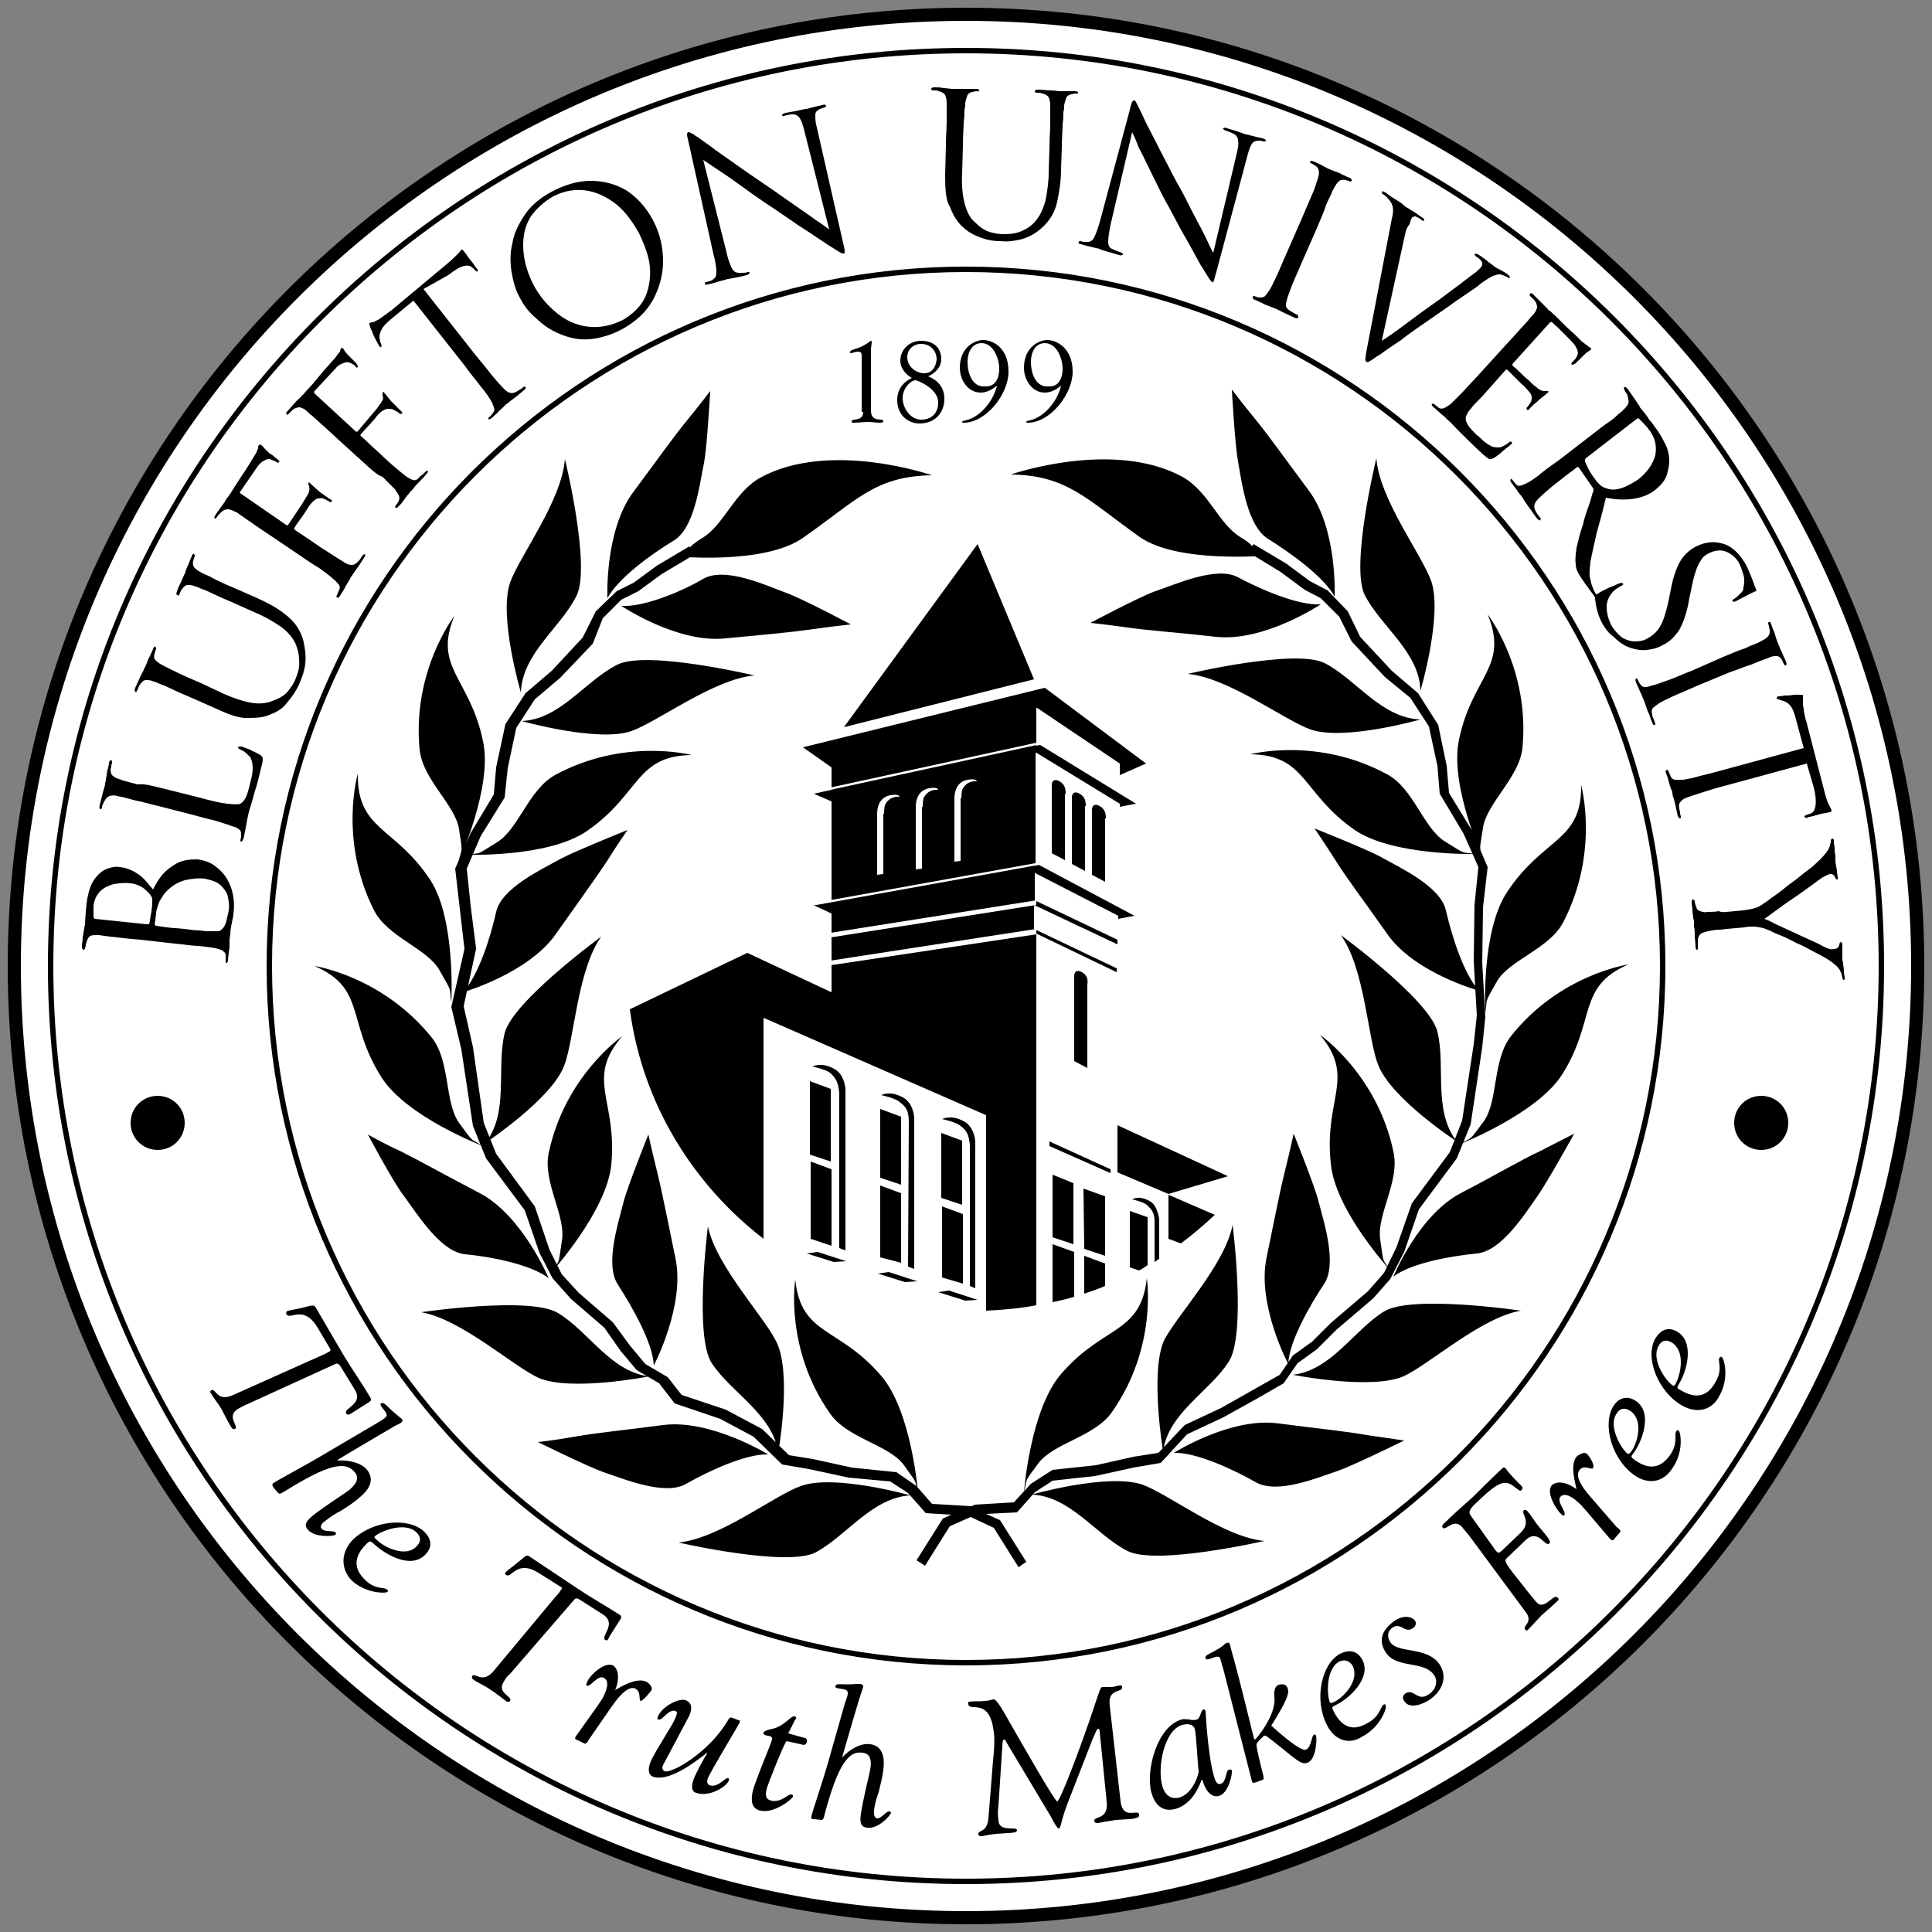 <?xml version="1.0" ?>
<svg xmlns="http://www.w3.org/2000/svg" viewBox="0 0 250 250">
	<rect x="0" y="0" width="250" height="250" fill="#808080" stroke="none"/>
	<path fill="#FFFFFF" d="M1.8,125C1.8,57,57,1.8,125,1.8C193,1.8,248.2,57,248.2,125c0,68-55.1,123.2-123.2,123.2  C57,248.2,1.8,193,1.8,125"/>
	<path d="M125,243.8C59.5,243.8,6.2,190.5,6.2,125C6.2,59.5,59.5,6.2,125,6.2c65.5,0,118.8,53.3,118.8,118.8  C243.8,190.5,190.5,243.8,125,243.8z M125,6.9C59.9,6.9,6.9,59.9,6.9,125c0,65.1,53,118.1,118.1,118.1c65.1,0,118.1-53,118.1-118.1  C243.1,59.9,190.1,6.9,125,6.9z M125,215.5c-49.9,0-90.5-40.6-90.5-90.5S75.1,34.5,125,34.5c49.9,0,90.5,40.6,90.5,90.5  S174.9,215.5,125,215.5z M125,35.2c-49.5,0-89.8,40.3-89.8,89.8s40.3,89.8,89.8,89.8c49.5,0,89.8-40.3,89.8-89.8  S174.5,35.2,125,35.2z M125,249C56.6,249,1,193.4,1,125S56.6,1,125,1s124,55.6,124,124S193.4,249,125,249z M125,2.7  C57.5,2.7,2.7,57.5,2.7,125S57.5,247.3,125,247.3S247.3,192.5,247.3,125S192.5,2.7,125,2.7z M122.8,167l3.7,1.2l-1.6,0.1l-3.5-1.1  L122.8,167z M113.6,164.8l3.5,1.1l1.6-0.1l-3.7-1.2L113.6,164.8z M136.2,160.1l2.7,0.9l0-7.9l-2.7-1.1V160.1z M140.3,161.6l2.7,0.9  v-7.7l-2.8-1L140.3,161.6z M117.6,145.1l-0.1,18.8l0.8,0.3v-19.5c0-0.4-0.2-1.9-1.3-2.6c-1-0.6-2-0.8-3-0.4c0,0,1.9,0.4,2.4,0.9  C117.1,143.1,117.6,143.6,117.6,145.1z M116.6,144.5l-2.7-1v8.9l2.7,0.9V144.5z M113.9,162.7l2.7,0.7v-9l-2.7-1L113.9,162.7z   M143.7,151.8v-0.5l-7.9-3.6l0,0.6L143.7,151.8z M143.1,105.9c0-0.6-0.1-1.2-0.8-1.6c-0.7-0.4-1,0-1,0.5v8.4l1.7,0.9V105.9z   M137.9,102.7c0-0.6-0.1-1.2-0.8-1.6c-0.7-0.4-1,0-1,0.5v8.8l1.7,0.9V102.7z M140.5,104.3c0-0.6-0.1-1.2-0.8-1.6c-0.7-0.4-1,0-1,0.5  v8.6l1.7,0.9V104.3z M140,125.8c-0.7-0.4-1,0-1,0.5v11l1.7,0.9v-10.8C140.8,126.8,140.7,126.2,140,125.8z M136.2,161v7.5  c0.9-0.2,1.9-0.4,2.8-0.7l0-5.8L136.2,161z M151.2,160.3l1.6,0.6c1.5-1.1,3-2.4,4.4-3.7l-6-2.6V160.3z M144.6,145.6v6.1l6.6,2.8  l7.7-2.3L144.6,145.6z M148.9,155.5c-0.8-0.5-1.7-0.7-2.4-0.3c0,0,1.5,0.3,2,0.8c0.5,0.5,0.9,0.9,0.9,2.1l0,5.2  c0.2-0.1,0.4-0.3,0.6-0.4v-5.2C149.9,157.3,149.7,156,148.9,155.5z M146.2,156.7v7.3l1.2,0.4c0.4-0.2,0.7-0.4,1.1-0.7v-6.2  L146.2,156.7z M121.9,165.3l2.7,0.8v-9l-2.7-1L121.9,165.3z M140.3,162.5l0,4.9c0.9-0.3,1.8-0.6,2.7-1l0-2.9L140.3,162.5z   M108.6,141.5v20l0.8,0.3V141c0-0.4-0.2-1.9-1.3-2.6c-1-0.6-2-0.8-3-0.4c0,0,1.9,0.4,2.4,0.9C108.1,139.5,108.5,140,108.6,141.5z   M124.5,147.6l-2.7-1v8.4l2.7,0.9V147.6z M125.5,148.2l0,18.2l0.7,0.3v-18.9c0-0.4-0.2-1.9-1.3-2.6c-1-0.6-2-0.8-3-0.4  c0,0,1.9,0.4,2.4,0.9C125,146.2,125.4,146.8,125.5,148.2z M104.9,160.3l2.7,0.9v-9.9l-2.7-1L104.9,160.3z M104.4,162.2l3.5,1.1  l1.6-0.1l-3.7-1.2L104.4,162.2z M107.5,140.9l-2.7-1v9.5l2.7,0.9V140.9z M134.1,120.8v48.1c-2.1,0.4-4.3,0.6-6.5,0.7v-25.3  l-28.8-12.6l0,28.6c-9.2-7.1-15.7-17.6-17.3-29.7l15.2-7.3l0,0l10.9,5.1v-10.2l-2.4-1.1l2.4-0.4v-13l-2.3-1l2.3-0.5v-2.9l-3.7-2.6  l31.3-7.7l13.1,9.8l-3.4,1.5v-1.5l-10.7-7.2l-0.1,0v4.9l0.5-0.1L147,104l-2.1,0.4V104l-10.8-6.6l-0.1,0V112l0.4-0.1l12.4,6.6  l-2.1,0.4v-0.4l-10.7-5.5l-0.1,0v3.5l10.7,5.1l0,0.6l-10.8-5.1v3.1l10.7,5.1v0.5L134.1,120.8L134.1,120.8z M109.2,94.1l24.6-6.2  l-7.3-17.5L109.2,94.1z M132.5,193.1c0,0,0.8-10.7,4.8-15.3c5.5-6.4,10.3-5.1,11.1-12.4c0,0,1.4,8.9-4.5,17.3  c-2.2,3.2-7.5,4-9.5,6.6C132.4,192,133,191.1,132.5,193.1 M150.5,187.8c0.7-5,6-7.7,8.5-11.6c2.3-3.5,0.5-17.7,0.5-17.7  c-1,5.2-7.3,11.8-8.9,15C148.8,177.7,150.5,187.8,150.5,187.8 M166.7,176.5c0.1-2.9,2.8-7.6,4.6-10.3c1.8-2.6,0-8.1-0.7-10.8  c-0.5-2-3.2-8.7-3.2-8.7s-0.4,1.9-1.1,4.7c-0.7,2.8-1.3,6-2.4,11.3C162.6,168.8,166.7,176.5,166.7,176.5 M180,164.5  c-1.2-1.8-0.9-0.7-1.4-4.1c-0.5-3.2,2.6-7.6,1.7-11.4c-2.1-10-9.5-15.1-9.5-15.1c4.7,5.6,0.5,8.2,1.4,16.6  C172.7,156.6,180,164.5,180,164.5 M188.5,147.7c-3.1-4-1.4-9.7-2.5-14.2c-1-4.1-12.5-12.5-12.5-12.5c3.1,4.3,3.5,13.4,4.8,16.7  C179.9,142.1,188.5,147.7,188.5,147.7 M191.4,128.2c-2-2.1-3.6-7.3-4.3-10.4c-0.7-3.1-5.9-5.5-8.4-6.9c-1.8-1-8.6-3.7-8.6-3.7  s1.1,1.6,2.7,4.1c1.5,2.4,3.5,5,6.6,9.4C182.9,125.9,191.4,128.2,191.4,128.2 M191,110.5c-2.1-0.3-1.1,0.2-4-1.6  c-2.8-1.7-4.1-6.9-7.5-8.7c-9-4.9-17.7-2.6-17.7-2.6c7.3,0.1,6.6,5,13.5,9.8C180.3,110.8,191,110.5,191,110.5 M183.8,93.1  c-5.1-0.2-8.3-5.2-12.4-7.3c-3.8-1.9-17.7,1.4-17.7,1.4c5.3,0.5,12.5,6,15.9,7.2C174,95.9,183.8,93.1,183.8,93.1 M170.9,78.2  c-2.9,0.2-7.9-2-10.7-3.5c-2.8-1.5-8,0.9-10.7,1.8c-2,0.7-8.4,4.1-8.4,4.1s2,0.2,4.8,0.6c2.8,0.4,6.1,0.6,11.4,1.2  C163.6,83.1,170.9,78.2,170.9,78.2 M163.7,71.9c-2.1-0.3-0.3-0.7-3.2-2.4c-2.8-1.7-4.1-5.9-7.5-7.8c-9-4.9-22.2-0.3-22.2-0.3  c7.3,0.1,9.8,3.2,16.7,8.1C152.4,72.9,163.7,71.9,163.7,71.9 M188.8,148.1c0,0,10-3.9,13.3-9c4.5-7.1,1.9-11.4,8.6-14.3  c0,0-8.9,1.3-15.2,9.3c-2.4,3.1-1.6,8.3-3.5,11C189.9,147.9,190.7,147,188.8,148.1 M183.8,89.4c0,0,2.9-9.8,1.4-14.2  c-1.2-3.4-6.7-10.6-7.1-15.9c0,0-3.4,13.9-1.5,17.7C178.7,81.1,183.7,84.4,183.8,89.4 M172.7,77.2c0,0,0.4-8.8-3.4-13.8  c-3.2-4.3-5.1-7-6.9-9.2c-1.8-2.2-3-3.8-3-3.8s0.4,7.2,0.8,9.3c0.5,2.8,1.2,8.5,4,10.1C166.9,71.5,171.3,74.6,172.7,77.2   M133.5,193.4c5,0.2,8.3,5.2,12.4,7.3c3.8,1.9,17.7-1.3,17.7-1.3c-5.3-0.5-12.4-6.1-15.8-7.3C143.3,190.6,133.5,193.4,133.5,193.4   M151.9,188c2.9-0.1,7.8,2.2,10.6,3.8c2.8,1.6,8-0.6,10.7-1.5c2-0.7,8.5-3.9,8.5-3.9s-2-0.3-4.8-0.7c-2.8-0.5-6-0.8-11.4-1.5  C159.3,183.3,151.9,188,151.9,188 M167.3,177.9c0,0,10.1,2,14.3,0.2c3.3-1.5,10-7.6,15.2-8.5c0,0-14.1-2.1-17.7,0.1  C175.2,172.1,172.3,177.3,167.3,177.9 M180.3,165.2c2.3-1.8,7.7-2.7,10.8-3c3.2-0.3,6.2-5.1,7.9-7.5c1.2-1.7,4.7-8,4.7-8  s-1.8,0.9-4.3,2.2c-2.6,1.2-5.4,2.9-10.2,5.4C183.6,157.1,180.3,165.2,180.3,165.2 M192.2,131.1c0.3-2.1-0.2-1.1,1.5-4.1  c1.6-2.8,6.8-4.2,8.6-7.7c4.7-9.1,2.3-17.7,2.3-17.7c0.1,7.3-4.8,6.7-9.5,13.7C191.6,120.4,192.2,131.1,192.2,131.1 M192,111.4  c-0.6-2.1-0.6-1-0.1-4.3c0.5-3.2,4.7-6.5,5.1-10.3c1-10.2-4.5-17.3-4.5-17.3c2.8,6.8-2,8-3.7,16.2C187.5,101.6,192,111.4,192,111.4   M118.8,193.3c0,0-0.8-10.7-4.8-15.3c-5.5-6.4-10.3-5.1-11.1-12.4c0,0-1.4,8.9,4.5,17.3c2.2,3.2,7.5,4,9.5,6.6  C118.8,192.2,118.3,191.2,118.8,193.3 M100.7,188c0,0,1.8-10.1-0.2-14.3c-1.5-3.2-7.8-9.8-8.9-15c0,0-1.8,14.2,0.5,17.7  C94.7,180.3,100,183,100.7,188 M84.6,176.7c0,0,4.1-7.8,2.8-13.9c-1.1-5.3-1.7-8.5-2.4-11.3c-0.7-2.8-1.1-4.7-1.1-4.7  s-2.7,6.7-3.2,8.7c-0.7,2.8-2.5,8.2-0.7,10.8C81.8,169.1,84.5,173.8,84.6,176.7 M71.3,164.7c0,0,7.2-7.9,7.8-14  c0.8-8.4-3.4-11,1.4-16.6c0,0-7.4,5.1-9.5,15.1c-0.8,3.8,2.3,8.2,1.7,11.4C72.2,163.9,72.5,162.9,71.3,164.7 M62.8,147.9  c0,0,8.6-5.7,10.2-10c1.3-3.3,1.7-12.4,4.8-16.7c0,0-11.5,8.4-12.5,12.5C64.2,138.3,65.9,144,62.8,147.9 M59.9,128.4  c0,0,8.4-2.4,12-7.5c3.1-4.4,5-7,6.6-9.4c1.5-2.4,2.7-4.1,2.7-4.1s-6.7,2.7-8.6,3.7c-2.5,1.4-7.7,3.8-8.4,6.9  C63.5,121.2,61.9,126.3,59.9,128.4 M60.3,110.6c0,0,10.7,0.4,15.7-3.1c6.9-4.8,6.2-9.7,13.5-9.8c0,0-8.7-2.3-17.7,2.6  c-3.4,1.9-4.7,7-7.5,8.7C61.4,110.8,62.4,110.3,60.3,110.6 M67.5,93.3c0,0,9.9,2.8,14.2,1.3c3.4-1.2,10.6-6.7,15.9-7.2  c0,0-13.9-3.3-17.7-1.4C75.7,88.1,72.5,93.1,67.5,93.3 M80.4,78.4c0,0,7.3,4.9,13.5,4.2c5.4-0.5,8.6-0.8,11.4-1.2  c2.8-0.4,4.8-0.6,4.8-0.6s-6.4-3.4-8.4-4.1c-2.7-1-7.9-3.4-10.7-1.8C88.3,76.5,83.3,78.6,80.4,78.4 M87.6,72c0,0,11.3,1.1,16.3-2.4  c6.9-4.8,9.3-8,16.7-8.1c0,0-13.2-4.6-22.2,0.3c-3.4,1.9-4.7,6.1-7.5,7.8C87.9,71.4,89.7,71.7,87.6,72 M62.5,148.3  c-1.8-1.1-1.1-0.3-3.1-3c-1.9-2.7-1.1-7.9-3.5-11c-6.4-8-15.2-9.3-15.2-9.3c6.7,2.9,4.1,7.1,8.6,14.3  C52.5,144.5,62.5,148.3,62.5,148.3 M67.4,89.6c0.2-5.1,5.1-8.3,7.2-12.5c1.9-3.8-1.5-17.7-1.5-17.7C72.7,64.8,67.2,72,66,75.4  C64.5,79.8,67.4,89.6,67.4,89.6 M78.6,77.4c1.4-2.6,5.7-5.7,8.5-7.4c2.8-1.6,3.4-7.3,4-10.1c0.4-2.1,0.8-9.3,0.8-9.3s-1.2,1.6-3,3.8  c-1.8,2.2-3.7,4.9-6.9,9.2C78.2,68.6,78.6,77.4,78.6,77.4 M117.8,193.5c0,0-9.9-2.8-14.2-1.2c-3.4,1.2-10.5,6.8-15.8,7.3  c0,0,13.9,3.2,17.7,1.3C109.5,198.8,112.8,193.8,117.8,193.5 M99.4,188.2c0,0-7.5-4.6-13.6-3.8c-5.3,0.7-8.6,1-11.4,1.5  c-2.8,0.5-4.8,0.7-4.8,0.7s6.5,3.2,8.5,3.9c2.7,0.9,8,3.1,10.7,1.5C91.6,190.4,96.5,188.1,99.4,188.2 M84,178.1  c-5-0.6-7.8-5.8-11.8-8.2c-3.6-2.2-17.7-0.1-17.7-0.1c5.2,0.9,11.9,7,15.2,8.5C73.9,180.1,84,178.1,84,178.1 M71,165.4  c0,0-3.4-8.1-8.9-11c-4.8-2.5-7.6-4.1-10.2-5.4c-2.6-1.2-4.3-2.2-4.3-2.2s3.4,6.4,4.7,8c1.7,2.3,4.7,7.2,7.9,7.5  C63.4,162.6,68.7,163.6,71,165.4 M58.4,129.7c0,0,0.6-10.7-2.7-15.8c-4.6-7-9.5-6.4-9.4-13.8c0,0-2.5,8.6,2.1,17.7  c1.8,3.5,6.9,4.9,8.5,7.8C58.6,128.6,58.1,127.6,58.4,129.7 M59.3,111.6c0,0,4.5-9.7,3.2-15.7c-1.7-8.2-6.5-9.5-3.7-16.2  c0,0-5.5,7.1-4.5,17.3c0.4,3.9,4.6,7.1,5.1,10.3C59.9,110.6,59.8,109.5,59.3,111.6 M132.8,202.1l-3.4-5.4l-1.8-0.8l4-0.2l2.3-2.6  l2.3-1.5l5.5-0.6l5-1.1l3.5-0.6l3.4-3.7l4.7-2.2l4.5-2.5l3.3-1.9l1.8-2.6l2.5-1.8l2.5-2.5l4.8-4.1l2.2-2.5l1.8-3.5l1.9-5.5l4.9-6.6  l1.8-4.4l1.5-10l0.4-3.9l-0.4-7l0.1-7.2l0.6-5.2l-2-4.7l-3-4.9l-0.3-3.5l-1.1-5.3l-2.6-4.1l-3.4-2.9l-4.1-4.4l-1.6-3.3l-2.6-2.7  l-2.3-1.2l-3.1-2.3l-4.2-2.5l-0.6,1.1l4.1,2.5l3.1,2.3l2.1,1.1l2.4,2.4l1.6,3.2l4.3,4.6l3.3,2.7l2.4,3.7l1.1,5.1l0.3,3.6l3.1,5.2  l1.9,4.3l-0.5,4.9l-0.1,7.3l0.4,7l-0.4,3.7l-1.5,9.9l-1.6,4.1l-4.9,6.6l-2,5.7l-1.6,3.3l-2.1,2.4l-4.8,4.1l-2.4,2.4l-2.5,1.8  l-1.7,2.5l-7.6,4.3l-4.7,2.2l-3.4,3.6l-3.2,0.5l-4.9,1.1l-5.6,0.6l-2.8,1.8l-2.2,2.4l-5,0.3l-0.5,0.2l-5.1-0.3l-2-2.3l-2.6-1.8  l-5.8-0.6l-5-1.1l-3.1-0.5l-3.5-3.4l-4.7-2.5l-5.7-1.9l-1.8-2.3l-2.9-1.7l-2-2.4l-2.2-3l-4.4-3.8l-2.2-2.4l-1.6-3.2l-1.9-5.6l-5-6.8  l-1.6-4l-1.4-9.8l-1.2-5.3l1.6-7.4l0-0.1l-0.7-5.5l-0.5-4.8l1.8-4.2l3.1-5l0.4-3.8l1.1-5.2l2.4-3.7l3.3-2.8l4.2-4.4L78,80l2.4-2.4  l2.2-1.1l3-2.2l4.2-2.5l-0.6-1.1l-4.2,2.5l-3,2.2l-2.2,1.1l-2.7,2.6l-1.7,3.4l-4,4.3L68,89.7l-2.6,4l-1.2,5.6l-0.3,3.5l-3,5l-2,4.6  l1.2,10.4l-1.7,7.5l1.3,5.5l1.5,9.9l1.7,4.2l5,6.7l1.9,5.5l1.7,3.3l2.4,2.7l4.3,3.7l2.1,3l2.1,2.5l2.9,1.7l2,2.6l5.9,2l4.3,2.3  l3.7,3.6l3.5,0.6l5.1,1.1l5.4,0.5l2.3,1.5l2.3,2.6l3.3,0.2l-1.1,0.5l-3.4,5.4l1.1,0.7l3.2-5.1l2.7-1.2l3,1.4l3.2,5.1L132.8,202.1z   M20.2,119.8l1.4,0.2c0.7,0.1,1.4,0.1,2.2,0.2c0.8,0.1,1.5,0.2,2.1,0.2c0.6,0.1,1,0.1,1.1,0.1c0.6,0,1,0,1.3,0  c0.3-0.1,0.5-0.3,0.7-0.6c0.2-0.3,0.3-0.7,0.4-1.2c0.1-0.4,0.2-0.8,0.2-1c0.1-0.5,0-1-0.1-1.6c-0.1-0.6-0.5-1.1-0.9-1.5  c-0.5-0.5-1.2-0.7-2.1-0.9c-0.8-0.1-1.7,0-2.6,0.2c-1,0.3-1.8,0.8-2.6,1.7c-0.3,0.4-0.5,0.8-0.7,1.1c-0.1,0.3-0.2,0.6-0.3,0.9  c0,0.1-0.1,0.3-0.1,0.6c0,0.3-0.1,0.5-0.1,0.8c0,0.3-0.1,0.5-0.1,0.6C20.1,119.7,20.1,119.8,20.2,119.8 M12.3,118.9l6.7,0.7  c0.2,0,0.3,0,0.3-0.1c0.1-0.1,0.1-0.6,0.3-1.6c0.1-0.7,0.1-1.2,0.1-1.5c0-0.3-0.2-0.6-0.5-0.9c-0.3-0.3-0.6-0.6-1-0.8  c-0.4-0.2-0.9-0.4-1.4-0.4c-0.7-0.1-1.4,0-2.1,0.1c-0.7,0.2-1.3,0.5-1.7,0.9c-0.5,0.5-0.8,1.1-0.9,1.9c0,0.1,0,0.3,0,0.6  c0,0.2,0,0.5,0,0.7C12.1,118.8,12.2,118.9,12.3,118.9 M22.6,122.1l-4.4-0.5c-1.3-0.1-2.3-0.2-3-0.3c-0.7-0.1-1.2-0.1-1.6-0.2  c-0.3,0-0.6-0.1-0.9-0.1c-0.4,0-0.8,0-1,0.1c-0.2,0.1-0.4,0.4-0.5,0.8c0,0.1-0.1,0.2-0.1,0.4c0,0.2-0.1,0.3-0.1,0.4  c0,0.1-0.1,0.2-0.2,0.2c-0.1,0-0.2-0.2-0.2-0.4c0-0.4,0.1-0.8,0.1-1.2c0.1-0.4,0.1-0.8,0.2-1.1c0-0.3,0.1-0.5,0.1-0.5  c0-0.7,0.1-1.6,0.2-2.8c0.2-1.4,0.5-2.4,1-3.1c0.5-0.7,1.1-1.2,1.7-1.4c0.6-0.2,1.1-0.3,1.6-0.2c1,0.1,1.8,0.5,2.5,1  c0.7,0.5,1.2,1.2,1.8,1.9c0.3-0.6,0.7-1.3,1.2-1.9c0.5-0.6,1.2-1.1,1.9-1.5c0.8-0.4,1.6-0.5,2.6-0.5c0.9,0.1,1.8,0.4,2.5,1  c0.8,0.6,1.4,1.4,1.8,2.4c0.4,1,0.6,2.3,0.4,3.7c0,0.2-0.1,0.6-0.2,1.1c-0.1,0.5-0.2,1-0.2,1.5c-0.1,0.5-0.1,0.7-0.1,0.8  c0,0.1,0,0.2,0,0.5c0,0.3,0,0.6-0.1,1c0,0.4-0.1,0.7-0.1,1c0,0.3-0.1,0.4-0.2,0.4c-0.1,0-0.1-0.1-0.1-0.2c0-0.3,0-0.5,0-0.8  c0-0.3-0.2-0.4-0.4-0.6c-0.2-0.1-0.5-0.2-0.9-0.3c-0.5-0.1-1.3-0.2-2.2-0.3C24.9,122.4,23.8,122.2,22.6,122.1 M21,102l4.4,1.1  c1.8,0.5,3.1,0.8,4,0.9c0.9,0.1,1.5,0.1,1.7,0c0.2-0.1,0.5-0.4,0.7-0.8c0.2-0.4,0.4-1.1,0.6-2c0.2-0.7,0.3-1.3,0.3-1.8  c0-0.5-0.1-1-0.3-1.4c-0.2-0.2-0.4-0.4-0.6-0.6c-0.2-0.2-0.5-0.3-0.7-0.4c-0.2-0.1-0.3-0.2-0.3-0.3c0-0.1,0.1-0.1,0.4-0.1  c0.1,0,0.3,0.1,0.6,0.2c0.3,0.1,0.6,0.2,0.9,0.4c0.3,0.1,0.6,0.3,0.8,0.4c0.3,0.1,0.4,0.3,0.5,0.5c0,0.2,0,0.6-0.2,1.2  c-0.3,1.2-0.5,2.2-0.8,3c-0.2,0.8-0.4,1.5-0.6,2.1c-0.2,0.6-0.3,1.1-0.4,1.6c0,0.1-0.1,0.3-0.1,0.6c-0.1,0.3-0.1,0.6-0.2,1  c-0.1,0.4-0.1,0.7-0.2,0.9c-0.1,0.3-0.2,0.4-0.3,0.4c-0.1,0-0.1-0.1-0.1-0.2c0.1-0.3,0.1-0.5,0.1-0.8c0-0.3-0.1-0.5-0.3-0.6  c-0.2-0.2-0.5-0.3-0.9-0.4c-0.5-0.2-1.2-0.4-2.1-0.7c-0.9-0.2-2-0.5-3.1-0.8l-4.3-1.1c-1.3-0.3-2.2-0.6-2.9-0.7  c-0.7-0.2-1.2-0.3-1.5-0.4c-0.3-0.1-0.6-0.1-0.9-0.2c-0.4-0.1-0.7-0.1-1,0c-0.3,0.1-0.5,0.3-0.7,0.7c-0.1,0.1-0.1,0.2-0.2,0.4  c-0.1,0.2-0.1,0.3-0.1,0.4c0,0.1-0.1,0.2-0.2,0.2c-0.1,0-0.2-0.2-0.1-0.5c0.1-0.4,0.2-0.8,0.3-1.2c0.1-0.4,0.2-0.8,0.3-1.1  c0.1-0.3,0.1-0.5,0.1-0.5c0-0.1,0.1-0.3,0.1-0.6c0.1-0.3,0.1-0.7,0.2-1.1c0.1-0.4,0.2-0.7,0.2-1c0.1-0.3,0.2-0.4,0.3-0.3  c0.1,0,0.1,0.1,0.1,0.2c0,0.1,0,0.2-0.1,0.4c0,0.2,0,0.3-0.1,0.5c0,0.4,0.1,0.7,0.2,0.8c0.2,0.2,0.5,0.4,0.9,0.5  c0.2,0.1,0.5,0.2,0.9,0.3c0.3,0.1,0.8,0.2,1.5,0.4C18.8,101.4,19.7,101.7,21,102 M28.2,91.8l-3.4-1.5c-1.2-0.5-2.1-0.9-2.7-1.2  c-0.6-0.3-1.1-0.5-1.4-0.6c-0.3-0.1-0.6-0.3-0.8-0.3c-0.4-0.2-0.7-0.2-1-0.2c-0.3,0-0.5,0.2-0.8,0.6c-0.1,0.1-0.1,0.2-0.2,0.4  c-0.1,0.2-0.1,0.3-0.2,0.4c0,0.1-0.1,0.2-0.2,0.1c-0.1-0.1-0.1-0.2,0-0.5c0.2-0.4,0.3-0.7,0.5-1.1c0.2-0.4,0.3-0.7,0.5-1  c0.1-0.3,0.2-0.5,0.3-0.6c0-0.1,0.1-0.3,0.2-0.5c0.1-0.3,0.2-0.6,0.4-0.9c0.1-0.3,0.3-0.6,0.4-0.9c0.1-0.3,0.2-0.4,0.3-0.3  c0.1,0.1,0.1,0.1,0.1,0.3c-0.1,0.1-0.1,0.3-0.2,0.6c-0.1,0.3-0.1,0.6,0.1,0.8c0.2,0.2,0.4,0.4,0.8,0.6c0.2,0.1,0.5,0.3,0.8,0.4  c0.3,0.2,0.8,0.4,1.4,0.7c0.6,0.3,1.5,0.7,2.7,1.2l3.2,1.5c1.6,0.7,3,1.1,4,1.2c1,0.1,1.8-0.1,2.5-0.4c0.8-0.3,1.4-0.7,1.8-1.2  c0.4-0.5,0.8-1.1,1-1.7c0.3-0.7,0.5-1.5,0.4-2.3c0-0.8-0.2-1.5-0.5-2.2c-0.4-0.8-1.1-1.6-2-2.2c-0.9-0.6-1.9-1.2-3.1-1.7l-2.9-1.3  c-1.2-0.5-2.1-0.9-2.7-1.2c-0.6-0.3-1.1-0.5-1.4-0.6c-0.3-0.1-0.6-0.3-0.8-0.3c-0.4-0.2-0.7-0.2-1-0.2c-0.3,0-0.5,0.2-0.8,0.6  c-0.1,0.1-0.1,0.2-0.2,0.4c-0.1,0.2-0.1,0.3-0.2,0.4C23,77,23,77,22.9,77c-0.1-0.1-0.1-0.2,0-0.5c0.2-0.6,0.5-1.1,0.7-1.6  c0.2-0.5,0.4-0.8,0.4-0.9c0-0.1,0.1-0.4,0.3-0.8c0.2-0.4,0.3-0.8,0.5-1.2c0.1-0.3,0.2-0.4,0.3-0.3c0.1,0.1,0.1,0.1,0.1,0.3  c-0.1,0.1-0.1,0.3-0.2,0.6c-0.1,0.3,0,0.6,0.1,0.8c0.2,0.2,0.4,0.4,0.8,0.6c0.2,0.1,0.5,0.3,0.8,0.4c0.3,0.1,0.8,0.4,1.4,0.7  c0.6,0.3,1.5,0.7,2.7,1.2l2.5,1.1c1.3,0.6,2.5,1.2,3.6,2.1c1.1,0.8,1.9,1.9,2.3,3.2c0.3,1.2,0.4,2.2,0.3,3.2  c-0.1,0.9-0.4,1.7-0.7,2.4c-0.1,0.3-0.3,0.7-0.6,1.2c-0.3,0.5-0.7,1-1.2,1.6s-1.1,1-1.9,1.3c-0.8,0.4-1.7,0.5-2.8,0.5  C31.2,93,29.9,92.6,28.2,91.8 M38.7,71.8l-3.7-2.5c-1.1-0.7-1.9-1.3-2.5-1.7c-0.6-0.4-1-0.7-1.3-0.9c-0.3-0.2-0.5-0.4-0.8-0.5  c-0.4-0.2-0.7-0.3-0.9-0.3c-0.3,0-0.6,0.1-0.9,0.4c-0.1,0.1-0.2,0.2-0.3,0.3c-0.1,0.1-0.2,0.3-0.3,0.4c-0.1,0.1-0.1,0.1-0.2,0.1  c-0.1-0.1-0.1-0.2,0.1-0.5c0.2-0.3,0.5-0.7,0.7-1c0.2-0.3,0.5-0.6,0.6-0.9c0.2-0.3,0.3-0.4,0.3-0.4c0.1-0.1,0.3-0.4,0.6-0.9  c0.3-0.5,0.7-1.1,1.1-1.7c0.4-0.6,0.8-1.2,1.1-1.7c0.3-0.5,0.5-0.8,0.6-1c0.3-0.4,0.4-0.8,0.5-1c0-0.2,0-0.3,0.1-0.4  c0.1-0.1,0.2-0.1,0.3,0c0.1,0.1,0.2,0.1,0.3,0.3c0.1,0.1,0.3,0.3,0.6,0.6c0.1,0.1,0.2,0.2,0.4,0.3c0.2,0.1,0.4,0.3,0.5,0.4  c0.2,0.1,0.3,0.3,0.4,0.3c0.1,0.1,0.2,0.2,0.1,0.3c-0.1,0.1-0.2,0.1-0.3,0c-0.1-0.1-0.2-0.1-0.4-0.2c-0.2-0.1-0.3-0.1-0.5-0.2  c-0.2,0-0.4,0-0.7,0.2c-0.3,0.1-0.6,0.4-0.9,0.8l-2.2,3.2c-0.1,0.1-0.1,0.2,0.1,0.3l5.8,4c0.1,0.1,0.2,0.1,0.3,0l1.8-2.7  c0.2-0.3,0.4-0.7,0.6-1c0.2-0.3,0.3-0.5,0.3-0.7c0.1-0.2,0-0.4,0-0.6c-0.1-0.2-0.1-0.3-0.1-0.4c0.1-0.1,0.1-0.1,0.2,0  c0.1,0.1,0.4,0.4,1.1,1c0.2,0.2,0.5,0.4,0.8,0.6c0.3,0.2,0.5,0.4,0.6,0.4c0.1,0.1,0.2,0.1,0.3,0.2c0.1,0.1,0.1,0.1,0,0.2  c-0.1,0.1-0.2,0.1-0.3,0c-0.2-0.1-0.5-0.3-0.8-0.4c-0.2-0.1-0.4,0-0.7,0c-0.3,0.1-0.5,0.3-0.8,0.6c-0.2,0.2-0.4,0.5-0.7,1  c-0.3,0.5-0.6,0.9-0.9,1.3c-0.3,0.4-0.5,0.7-0.6,0.9c-0.1,0.1,0,0.2,0.1,0.3l1.8,1.2c1,0.7,1.9,1.3,2.7,1.8c0.8,0.5,1.4,0.9,1.9,1.2  c0.3,0.2,0.6,0.3,0.9,0.3c0.3,0,0.5-0.1,0.8-0.4c0.1-0.1,0.3-0.3,0.4-0.5c0.1-0.2,0.2-0.3,0.3-0.4c0.1-0.1,0.2-0.1,0.2-0.1  c0.1,0.1,0.1,0.2-0.1,0.5c-0.3,0.4-0.5,0.8-0.8,1.2c-0.3,0.4-0.5,0.7-0.7,1c-0.2,0.3-0.3,0.4-0.3,0.5c0,0-0.1,0.2-0.3,0.5  c-0.2,0.3-0.3,0.5-0.5,0.9c-0.2,0.3-0.4,0.6-0.5,0.8c-0.1,0.2-0.3,0.3-0.4,0.2c-0.1,0-0.1-0.1,0-0.3c0.1-0.2,0.2-0.5,0.3-0.7  c0.1-0.2,0.1-0.5-0.1-0.7c-0.2-0.2-0.4-0.5-0.7-0.7c-0.4-0.4-1-0.8-1.8-1.4C40.6,73.1,39.7,72.5,38.7,71.8 M47.1,59.9l-3.3-3  c-1-0.9-1.7-1.6-2.2-2c-0.5-0.5-0.9-0.8-1.2-1.1c-0.3-0.2-0.5-0.4-0.7-0.6c-0.3-0.3-0.6-0.4-0.9-0.5c-0.3,0-0.6,0.1-0.9,0.3  c-0.1,0.1-0.2,0.2-0.3,0.3c-0.1,0.1-0.2,0.2-0.3,0.3c-0.1,0.1-0.2,0.1-0.2,0c-0.1-0.1-0.1-0.2,0.1-0.4c0.3-0.3,0.5-0.6,0.8-0.9  c0.3-0.3,0.5-0.6,0.8-0.8c0.2-0.2,0.3-0.4,0.4-0.4c0.1-0.1,0.3-0.4,0.7-0.8c0.4-0.4,0.8-0.9,1.3-1.5c0.5-0.6,0.9-1.1,1.3-1.5  c0.4-0.5,0.6-0.7,0.8-0.9c0.3-0.4,0.5-0.7,0.7-0.9c0-0.2,0.1-0.3,0.1-0.4c0.1-0.1,0.2-0.1,0.3,0c0.1,0.1,0.1,0.2,0.2,0.3  c0.1,0.2,0.3,0.4,0.5,0.6c0.1,0.1,0.2,0.2,0.3,0.3c0.2,0.2,0.3,0.3,0.5,0.5c0.2,0.2,0.3,0.3,0.3,0.4c0.1,0.1,0.1,0.2,0.1,0.3  c-0.1,0.1-0.2,0.1-0.3-0.1c-0.1-0.1-0.2-0.2-0.4-0.3c-0.2-0.1-0.3-0.2-0.5-0.2c-0.2-0.1-0.4,0-0.7,0.1c-0.3,0.1-0.7,0.3-1,0.7  l-2.7,2.9c-0.1,0.1-0.1,0.2,0.1,0.4l5.2,4.8c0.1,0.1,0.2,0.1,0.3,0l2.1-2.5c0.3-0.3,0.5-0.6,0.7-0.9c0.2-0.2,0.3-0.5,0.4-0.6  c0.1-0.2,0.1-0.4,0-0.6c0-0.2,0-0.3,0-0.4c0.1-0.1,0.1-0.1,0.2,0c0.1,0.1,0.4,0.5,0.9,1.1c0.2,0.2,0.4,0.4,0.7,0.7  c0.3,0.3,0.4,0.4,0.5,0.5c0.1,0.1,0.2,0.2,0.2,0.2c0.1,0.1,0.1,0.2,0,0.2c-0.1,0.1-0.2,0.1-0.3,0c-0.2-0.2-0.5-0.3-0.8-0.5  c-0.2-0.1-0.4-0.1-0.7-0.1c-0.3,0-0.6,0.2-0.9,0.4c-0.2,0.2-0.5,0.4-0.8,0.9c-0.4,0.4-0.7,0.8-1.1,1.2c-0.4,0.4-0.6,0.7-0.7,0.8  c-0.1,0.1-0.1,0.2,0.1,0.3l1.6,1.5c0.9,0.8,1.7,1.6,2.4,2.2c0.7,0.6,1.3,1.1,1.7,1.4c0.3,0.2,0.6,0.4,0.9,0.5c0.3,0.1,0.6,0,0.8-0.3  c0.1-0.1,0.3-0.3,0.5-0.4c0.2-0.2,0.3-0.3,0.4-0.4c0.1-0.1,0.2-0.1,0.2-0.1c0.1,0.1,0.1,0.2-0.1,0.4c-0.3,0.4-0.6,0.7-0.9,1  c-0.3,0.3-0.6,0.6-0.8,0.9c-0.2,0.2-0.3,0.4-0.4,0.4c0,0-0.1,0.2-0.3,0.4c-0.2,0.2-0.4,0.5-0.6,0.8c-0.2,0.3-0.4,0.5-0.6,0.7  c-0.2,0.2-0.3,0.3-0.4,0.2c-0.1-0.1-0.1-0.1,0-0.3c0.2-0.2,0.3-0.4,0.4-0.6c0.1-0.2,0.1-0.5,0-0.7c-0.1-0.2-0.3-0.5-0.5-0.8  c-0.4-0.4-0.9-0.9-1.6-1.6C48.8,61.5,48,60.7,47.1,59.9 M54.8,37.4l6.7,8.5c0.8,1,1.5,1.8,2.1,2.6c0.6,0.7,1.1,1.3,1.5,1.7  c0.3,0.3,0.5,0.5,0.8,0.6c0.3,0.1,0.5,0.1,0.9-0.1c0.2-0.1,0.3-0.2,0.5-0.3c0.2-0.1,0.3-0.2,0.4-0.3c0.1-0.1,0.2-0.1,0.3,0  c0.1,0.1,0,0.2-0.2,0.4c-0.4,0.3-0.7,0.6-1.1,0.9c-0.4,0.3-0.7,0.5-0.9,0.7c-0.3,0.2-0.4,0.3-0.4,0.3c0,0-0.2,0.2-0.4,0.4  c-0.2,0.2-0.5,0.4-0.7,0.7c-0.3,0.2-0.5,0.5-0.7,0.6c-0.2,0.2-0.4,0.2-0.4,0.1c-0.1-0.1,0-0.1,0.1-0.2c0.2-0.2,0.4-0.4,0.5-0.6  c0.2-0.2,0.2-0.4,0.1-0.7c-0.1-0.3-0.2-0.6-0.4-0.9c-0.3-0.5-0.7-1.1-1.3-1.8c-0.6-0.8-1.3-1.6-2-2.6l-6.7-8.5l-2.9,2.4  c-0.6,0.5-1,0.9-1.2,1.3c-0.2,0.3-0.3,0.7-0.3,1c0,0.3,0.1,0.4,0.1,0.6c0,0.1,0.1,0.2,0.1,0.3c0.1,0.2,0.1,0.3,0,0.4  c-0.1,0.1-0.1,0-0.2-0.1c-0.1-0.1-0.2-0.3-0.4-0.7c-0.2-0.4-0.4-0.7-0.5-1.1c-0.2-0.4-0.3-0.6-0.3-0.7c0-0.1-0.1-0.2-0.1-0.3  c0-0.1,0-0.2,0-0.2c0.1,0,0.2-0.1,0.4-0.1c0.2,0,0.4-0.2,0.7-0.3c0.3-0.2,0.6-0.4,1-0.7c0.3-0.2,0.5-0.4,0.7-0.5l7.3-6.1  c0.6-0.5,1-0.9,1.3-1.2c0.3-0.3,0.4-0.5,0.5-0.6c0.1,0,0.2,0,0.3,0.2c0.2,0.2,0.4,0.5,0.6,0.8c0.2,0.3,0.5,0.6,0.7,0.9  c0.2,0.3,0.3,0.5,0.4,0.5c0.1,0.2,0.2,0.3,0.1,0.4c-0.1,0.1-0.2,0-0.4-0.2l-0.2-0.2c-0.3-0.3-0.6-0.4-1.1-0.3  c-0.5,0.1-1.2,0.5-2.1,1.2L54.8,37.4z M68.9,36.6c0.9,1.8,2.1,3.1,3.4,4.1c1.3,1,2.7,1.5,4.1,1.6c1.4,0.1,2.8-0.2,4.2-0.9  c0.5-0.3,1.1-0.7,1.7-1.3c0.6-0.6,1.1-1.3,1.4-2.2s0.5-2,0.4-3.3c-0.1-1.3-0.6-2.7-1.4-4.4c-1-1.8-2.1-3.2-3.4-4.1  c-1.3-0.9-2.6-1.4-3.9-1.5c-1.4-0.1-2.6,0.2-3.8,0.8c-1.2,0.7-2.2,1.6-2.9,2.6c-0.7,1.1-1,2.3-1,3.7C67.7,33.4,68.1,34.9,68.9,36.6   M67.2,38.4c-0.5-0.9-0.8-2-1-3.2c-0.2-1.2-0.2-2.5,0.1-3.7c0.2-1.3,0.8-2.5,1.6-3.7c0.8-1.2,2-2.2,3.5-3c1.7-0.9,3.4-1.4,5-1.4  c1.7,0,3.2,0.4,4.6,1.2c1.4,0.9,2.6,2.2,3.5,3.9c0.9,1.7,1.3,3.5,1.3,5.3c0,1.8-0.5,3.5-1.3,5c-0.9,1.6-2.2,2.8-4,3.8  c-1.5,0.8-3,1.2-4.3,1.3c-1.4,0.1-2.6-0.2-3.8-0.7c-1.2-0.5-2.2-1.2-3-2C68.4,40.4,67.7,39.4,67.2,38.4 M91,20.7l3,11.9  c0.2,1,0.5,1.7,0.7,2.1c0.2,0.4,0.5,0.6,0.9,0.6c0.3,0,0.5,0,0.7,0c0.2,0,0.4-0.1,0.5-0.1c0.1,0,0.2,0,0.2,0.1  c0,0.1-0.1,0.2-0.4,0.3c-0.7,0.2-1.3,0.3-1.8,0.4c-0.5,0.1-0.8,0.1-0.9,0.2c-0.1,0-0.4,0.1-0.8,0.2c-0.4,0.1-0.9,0.3-1.5,0.4  c-0.3,0.1-0.4,0-0.4-0.1c0-0.1,0-0.2,0.2-0.2c0.1,0,0.2-0.1,0.4-0.1c0.2-0.1,0.4-0.1,0.5-0.3c0.3-0.1,0.4-0.5,0.4-0.9  c0-0.5-0.1-1.3-0.4-2.4l-3.2-14.4c-0.1-0.5-0.2-0.8-0.2-1c0-0.2,0.1-0.3,0.2-0.3c0.1,0,0.3,0.1,0.5,0.2c0.2,0.1,0.4,0.3,0.6,0.4  c0.2,0.1,0.7,0.5,1.7,1.2c0.9,0.7,2.1,1.5,3.5,2.5c1.4,1,2.9,2,4.5,3.1c1,0.7,2,1.4,3,2.1c1,0.7,1.9,1.3,2.7,1.9  c0.8,0.5,1.3,0.9,1.7,1.2l-3.2-12.7c-0.2-0.8-0.4-1.4-0.6-1.7c-0.2-0.3-0.5-0.5-0.9-0.5c-0.2,0-0.5,0-0.7,0.1  c-0.2,0-0.4,0.1-0.5,0.1c-0.2,0-0.2,0-0.2-0.1c0-0.1,0.1-0.2,0.5-0.3c0.6-0.1,1.1-0.2,1.6-0.3c0.5-0.1,0.8-0.2,1-0.2  c0.1,0,0.4-0.1,0.8-0.2c0.4-0.1,0.8-0.2,1.3-0.3c0.3-0.1,0.4-0.1,0.5,0.1c0,0.1-0.1,0.2-0.2,0.2c-0.1,0-0.3,0.1-0.6,0.2  c-0.4,0.2-0.6,0.4-0.6,0.8c0,0.4,0,0.9,0.2,1.6L109,31c0.2,0.8,0.3,1.3,0.3,1.5c0,0.2,0,0.3-0.1,0.3c-0.1,0-0.3,0-0.6-0.2  c-0.3-0.2-0.8-0.5-1.6-1c-0.1-0.1-0.6-0.4-1.5-1c-0.8-0.6-1.9-1.2-3-2c-1.2-0.8-2.3-1.6-3.4-2.3c-1.2-0.8-2.3-1.6-3.4-2.4  c-1.1-0.8-2-1.4-2.9-2C91.9,21.3,91.3,20.9,91,20.7 M122.3,22.6l0.1-3.8c0-1.3,0.1-2.3,0.1-3c0-0.7,0-1.2,0-1.6c0-0.4,0-0.7,0-0.9  c0-0.4-0.1-0.8-0.2-1c-0.1-0.2-0.4-0.4-0.8-0.5c-0.1,0-0.2-0.1-0.4-0.1c-0.2,0-0.3,0-0.4,0c-0.1,0-0.2-0.1-0.2-0.2  c0-0.1,0.1-0.2,0.4-0.2c0.4,0,0.8,0,1.2,0.1c0.4,0,0.8,0.1,1.1,0.1c0.3,0,0.5,0,0.6,0c0.1,0,0.3,0,0.6,0c0.3,0,0.6,0,1,0  c0.4,0,0.7,0,0.9,0c0.3,0,0.4,0.1,0.4,0.2c0,0.1-0.1,0.2-0.2,0.1c-0.1,0-0.4,0-0.6,0.1c-0.3,0-0.6,0.2-0.7,0.4  c-0.1,0.2-0.2,0.6-0.3,1c0,0.3,0,0.6-0.1,0.9c0,0.4,0,0.9-0.1,1.6c0,0.7-0.1,1.7-0.1,3l-0.1,3.6c-0.1,1.8,0.1,3.2,0.4,4.2  c0.3,1,0.7,1.7,1.3,2.2c0.6,0.6,1.2,1,1.8,1.2c0.6,0.2,1.3,0.3,2,0.3c0.8,0,1.5-0.1,2.2-0.4c0.7-0.3,1.3-0.7,1.8-1.3  c0.6-0.7,1-1.6,1.3-2.7c0.2-1.1,0.4-2.3,0.4-3.6l0.1-3.2c0-1.3,0.1-2.3,0.1-3c0-0.7,0-1.2,0-1.6c0-0.4,0-0.7,0-0.9  c0-0.4-0.1-0.8-0.2-1c-0.1-0.2-0.4-0.4-0.8-0.5c-0.1,0-0.2-0.1-0.4-0.1c-0.2,0-0.3,0-0.4,0c-0.1,0-0.2-0.1-0.2-0.2  c0-0.1,0.1-0.2,0.4-0.2c0.6,0,1.2,0.1,1.7,0.1c0.5,0,0.9,0.1,1,0.1c0.1,0,0.4,0,0.8,0c0.4,0,0.9,0,1.3,0c0.3,0,0.4,0.1,0.4,0.2  c0,0.1-0.1,0.2-0.2,0.1c-0.1,0-0.4,0-0.6,0.1c-0.3,0-0.6,0.2-0.7,0.4c-0.1,0.2-0.2,0.6-0.3,1c0,0.3,0,0.6-0.1,0.9  c0,0.4,0,0.9-0.1,1.6c0,0.7-0.1,1.7-0.1,3l-0.1,2.8c0,1.4-0.2,2.8-0.5,4.2c-0.3,1.4-1,2.5-2,3.4c-0.9,0.8-1.9,1.3-2.8,1.5  c-0.9,0.2-1.7,0.3-2.5,0.2c-0.3,0-0.7,0-1.3-0.1c-0.6-0.1-1.2-0.3-1.9-0.6c-0.7-0.3-1.3-0.7-1.9-1.3c-0.6-0.6-1.1-1.4-1.5-2.5  C122.4,26,122.3,24.5,122.3,22.6 M146.5,17.1l-2.8,12c-0.2,1-0.3,1.7-0.3,2.2c0,0.5,0.2,0.8,0.5,0.9c0.2,0.1,0.4,0.2,0.7,0.3  c0.2,0.1,0.4,0.1,0.5,0.2c0.1,0,0.2,0.1,0.2,0.2c0,0.1-0.2,0.2-0.5,0.1c-0.7-0.2-1.3-0.4-1.7-0.5c-0.4-0.1-0.7-0.2-0.8-0.3  c-0.1,0-0.4-0.1-0.9-0.2c-0.4-0.1-0.9-0.2-1.5-0.4c-0.3,0-0.4-0.2-0.3-0.3c0-0.1,0.1-0.1,0.2-0.1c0.1,0,0.3,0.1,0.4,0.1  c0.2,0,0.4,0,0.6,0c0.3,0,0.6-0.2,0.8-0.6c0.2-0.4,0.5-1.2,0.8-2.3l3.8-14.2c0.1-0.5,0.2-0.8,0.3-1c0.1-0.2,0.2-0.2,0.3-0.2  c0.1,0,0.2,0.2,0.3,0.4c0.1,0.2,0.2,0.4,0.3,0.6c0.1,0.2,0.4,0.8,0.9,1.9c0.5,1,1.2,2.3,2,3.9c0.8,1.5,1.6,3.2,2.6,4.9  c0.6,1.1,1.1,2.2,1.7,3.3c0.6,1.1,1.1,2.1,1.5,2.9c0.4,0.9,0.7,1.5,0.9,1.8l3-12.7c0.2-0.8,0.3-1.4,0.2-1.8c0-0.4-0.2-0.7-0.6-0.9  c-0.2-0.1-0.4-0.2-0.7-0.3c-0.2-0.1-0.4-0.1-0.5-0.2c-0.1-0.1-0.2-0.1-0.1-0.2c0.1-0.1,0.2-0.1,0.5,0c0.6,0.2,1.1,0.3,1.6,0.5  c0.5,0.2,0.8,0.3,0.9,0.3c0.1,0,0.4,0.1,0.8,0.2c0.4,0.1,0.8,0.2,1.3,0.3c0.3,0.1,0.4,0.2,0.4,0.3c0,0.1-0.1,0.1-0.3,0.1  c-0.1,0-0.3-0.1-0.6-0.1c-0.4,0-0.7,0.1-0.9,0.4c-0.2,0.3-0.4,0.8-0.6,1.6l-3.9,14.6c-0.2,0.8-0.4,1.3-0.4,1.5  c-0.1,0.2-0.2,0.3-0.2,0.2c-0.1,0-0.2-0.1-0.4-0.4c-0.2-0.3-0.5-0.8-1-1.6c-0.1-0.1-0.4-0.7-0.9-1.6c-0.5-0.9-1.1-2-1.8-3.2  c-0.7-1.3-1.3-2.5-2-3.7c-0.7-1.3-1.3-2.6-1.9-3.8c-0.6-1.2-1.1-2.3-1.6-3.2C147,18.1,146.7,17.5,146.5,17.1 M170.5,29.3l-1.8,4.1  c-0.5,1.1-0.9,2.1-1.3,3s-0.6,1.6-0.8,2.1c-0.1,0.4-0.2,0.7-0.2,1c0,0.3,0.2,0.5,0.5,0.7c0.2,0.1,0.3,0.2,0.5,0.3  c0.2,0.1,0.3,0.2,0.5,0.2C168,41,168,41,168,41.1c-0.1,0.1-0.2,0.1-0.5,0c-0.4-0.2-0.9-0.4-1.3-0.6c-0.4-0.2-0.8-0.4-1-0.5  c-0.3-0.1-0.4-0.2-0.5-0.2c-0.1,0-0.2-0.1-0.5-0.2c-0.3-0.1-0.6-0.2-0.9-0.4c-0.3-0.1-0.6-0.3-0.9-0.4c-0.3-0.1-0.3-0.2-0.3-0.4  c0-0.1,0.1-0.1,0.2-0.1c0.2,0.1,0.5,0.2,0.7,0.2c0.2,0,0.5,0,0.7-0.2c0.2-0.2,0.4-0.5,0.6-0.8c0.3-0.5,0.6-1.2,1-2  c0.4-0.9,0.8-1.9,1.3-3l1.8-4.1c0.5-1.2,0.9-2.1,1.2-2.8c0.3-0.7,0.5-1.1,0.6-1.5c0.1-0.3,0.2-0.6,0.3-0.9c0.3-0.8,0.2-1.4-0.2-1.7  c-0.3-0.2-0.5-0.3-0.7-0.4c-0.1-0.1-0.1-0.1-0.1-0.2c0.1-0.1,0.2-0.1,0.5,0c0.3,0.1,0.6,0.3,0.9,0.4c0.3,0.2,0.6,0.3,0.9,0.5  c0.3,0.1,0.4,0.2,0.5,0.2c0.1,0,0.2,0.1,0.5,0.2c0.3,0.1,0.6,0.2,0.9,0.4c0.3,0.1,0.6,0.3,0.9,0.4c0.3,0.1,0.3,0.2,0.3,0.4  c-0.1,0.1-0.1,0.1-0.2,0.1c-0.1-0.1-0.3-0.1-0.6-0.2c-0.3-0.1-0.6,0-0.8,0.1c-0.2,0.2-0.4,0.4-0.6,0.8c-0.1,0.2-0.3,0.5-0.4,0.8  c-0.1,0.3-0.4,0.8-0.7,1.5C171.4,27.2,171,28.1,170.5,29.3 M181.8,30.4l-3,13.7c0.8-0.5,1.8-1.2,3-2.1c1.2-0.9,2.4-1.8,3.7-2.7  c1.3-0.9,2.4-1.8,3.4-2.5c1-0.8,1.7-1.3,2.1-1.6c0.3-0.3,0.6-0.5,0.7-0.7c0.1-0.2,0.2-0.4,0-0.7c-0.2-0.3-0.5-0.5-0.7-0.6  c-0.1-0.1-0.2-0.2-0.2-0.3c0.1-0.1,0.3-0.1,0.6,0.1c0.4,0.3,0.9,0.6,1.2,0.9c0.4,0.3,0.7,0.5,0.8,0.6c0.1,0.1,0.3,0.2,0.7,0.4  c0.4,0.2,0.7,0.4,1,0.6c0.2,0.2,0.3,0.3,0.3,0.4c-0.1,0.1-0.2,0.1-0.3,0c-0.1-0.1-0.2-0.1-0.4-0.2c-0.2-0.1-0.5-0.2-0.7-0.2  c-0.2,0-0.5,0.1-0.8,0.2c-0.4,0.2-0.9,0.5-1.6,1c-0.2,0.2-0.6,0.5-1.2,0.9c-0.6,0.4-1.3,0.9-2.2,1.5c-0.8,0.6-1.7,1.2-2.7,1.9  c-1.7,1.2-3.1,2.1-4.2,3c-1.2,0.8-2.1,1.4-2.6,1.8c-0.7,0.4-1.2,0.8-1.4,0.9c-0.3,0.2-0.4,0.2-0.5,0.1c-0.1-0.1-0.2-0.2-0.1-0.5  c0-0.3,0.1-0.7,0.2-1.3l3.2-16.7c0.2-0.7,0.2-1.3,0.1-1.6c-0.1-0.4-0.3-0.7-0.6-1c-0.1-0.2-0.3-0.3-0.4-0.4  c-0.1-0.1-0.3-0.2-0.3-0.2c-0.1-0.1-0.1-0.2-0.1-0.3c0.1-0.1,0.3,0,0.6,0.2c0.5,0.4,1,0.7,1.5,1c0.5,0.3,0.8,0.6,0.9,0.7  c0.1,0.1,0.4,0.2,0.8,0.5c0.4,0.2,0.8,0.5,1.2,0.8c0.4,0.2,0.5,0.4,0.5,0.5c-0.1,0.1-0.2,0.1-0.3,0c-0.1-0.1-0.3-0.2-0.4-0.3  c-0.2-0.1-0.3-0.1-0.4-0.2c-0.3,0-0.5,0.1-0.5,0.2c-0.1,0.1-0.2,0.4-0.3,0.8C182,29.5,181.9,29.9,181.8,30.4 M191.7,48.1l3-3.3  c0.9-1,1.6-1.7,2-2.2c0.5-0.5,0.8-0.9,1.1-1.2c0.2-0.3,0.4-0.5,0.6-0.7c0.3-0.3,0.4-0.6,0.5-0.9c0-0.3-0.1-0.6-0.3-0.9  c-0.1-0.1-0.2-0.2-0.3-0.3c-0.1-0.1-0.2-0.2-0.3-0.3c-0.1-0.1-0.1-0.2,0-0.3c0.1-0.1,0.2-0.1,0.4,0.1c0.3,0.3,0.6,0.6,0.9,0.9  c0.3,0.3,0.6,0.6,0.8,0.8c0.2,0.2,0.3,0.4,0.4,0.4c0.1,0,0.3,0.3,0.7,0.6c0.4,0.4,0.8,0.8,1.3,1.3c0.5,0.5,1,0.9,1.4,1.3  c0.4,0.4,0.7,0.7,0.8,0.8c0.4,0.3,0.7,0.5,0.9,0.7c0.1,0,0.2,0.1,0.3,0.2c0,0.1,0,0.1-0.1,0.2c-0.1,0.1-0.2,0.1-0.3,0.2  c-0.2,0.1-0.4,0.3-0.6,0.5c-0.1,0.1-0.2,0.2-0.3,0.3c-0.2,0.2-0.3,0.3-0.5,0.5c-0.2,0.2-0.3,0.3-0.4,0.3c-0.1,0.1-0.2,0.1-0.3,0.1  c-0.1-0.1-0.1-0.2,0.1-0.4c0.1-0.1,0.2-0.2,0.3-0.3c0.1-0.1,0.2-0.3,0.3-0.5c0.1-0.2,0.1-0.4,0-0.7c-0.1-0.3-0.3-0.7-0.8-1.2  c-0.1-0.1-0.4-0.4-0.7-0.7c-0.4-0.4-0.7-0.7-1.1-1.1c-0.4-0.3-0.6-0.6-0.7-0.6c-0.1-0.1-0.2,0-0.3,0.1l-4.7,5.2  c-0.1,0.1-0.1,0.2-0.1,0.3c0.1,0.1,0.4,0.3,0.8,0.7c0.4,0.4,0.8,0.8,1.3,1.2c0.4,0.4,0.7,0.7,0.9,0.8c0.4,0.4,0.8,0.6,1.1,0.6  c0.3,0,0.4,0,0.5,0c0.1,0.1,0.1,0.1,0,0.2c-0.1,0.1-0.5,0.4-1.1,0.9c-0.2,0.2-0.4,0.4-0.7,0.6c-0.2,0.2-0.4,0.4-0.5,0.5  c-0.1,0.1-0.1,0.2-0.2,0.2c-0.1,0.1-0.2,0.1-0.2,0c-0.1-0.1-0.1-0.2,0-0.3c0.2-0.2,0.3-0.4,0.5-0.7c0.1-0.2,0.1-0.4,0.1-0.6  c0-0.3-0.2-0.6-0.5-0.9c-0.2-0.2-0.4-0.5-0.8-0.8c-0.4-0.4-0.7-0.7-1.1-1.1c-0.3-0.3-0.6-0.6-0.7-0.7c-0.1-0.1-0.2-0.1-0.3,0  l-1.5,1.7c-0.2,0.2-0.5,0.6-0.9,1c-0.4,0.5-0.8,0.9-1.2,1.3c-0.4,0.4-0.7,0.7-0.8,0.9c-0.4,0.4-0.6,0.8-0.7,1.1  c-0.1,0.3,0,0.7,0.2,1c0.2,0.4,0.6,0.8,1.2,1.4c0.3,0.2,0.6,0.5,0.9,0.8c0.4,0.3,0.7,0.5,1.1,0.7c0.3,0.1,0.7,0.1,1,0.1  c0.3-0.1,0.7-0.3,1.1-0.6c0.2-0.2,0.3-0.2,0.4-0.1c0.1,0.1,0.1,0.1,0,0.2c0,0.1-0.1,0.1-0.2,0.2c-0.1,0.1-0.2,0.2-0.5,0.4  c-0.2,0.2-0.5,0.4-0.8,0.7c-0.3,0.2-0.5,0.4-0.7,0.5c-0.3,0.2-0.5,0.2-0.7,0.2c-0.2-0.1-0.4-0.3-0.8-0.6c-1.4-1.3-2.4-2.3-3.1-3  c-0.7-0.7-1.1-1.2-1.4-1.4c0,0-0.2-0.2-0.4-0.4c-0.2-0.2-0.5-0.4-0.8-0.7c-0.3-0.2-0.5-0.5-0.7-0.6c-0.2-0.2-0.3-0.3-0.2-0.4  c0.1-0.1,0.1-0.1,0.3,0c0.2,0.2,0.4,0.3,0.6,0.5c0.2,0.1,0.4,0.1,0.7,0c0.2-0.1,0.5-0.3,0.8-0.5c0.4-0.4,0.9-0.9,1.6-1.6  C190.1,49.8,190.9,49,191.7,48.1 M211.8,54.2l-6.6,5.1c-0.1,0.1-0.1,0.2-0.1,0.3c0,0.2,0.2,0.6,0.4,1c0.2,0.4,0.5,0.9,0.9,1.4  c0.2,0.3,0.4,0.5,0.6,0.7c0.2,0.2,0.5,0.4,0.9,0.5c0.5,0.2,1.1,0.2,1.8,0c0.7-0.2,1.4-0.6,2.2-1.1c1.3-1,2-2.1,2.3-3.2  c0.2-1.2,0-2.3-0.9-3.4c-0.2-0.3-0.5-0.6-0.7-0.8c-0.2-0.2-0.4-0.4-0.5-0.5C212.1,54.1,212,54.1,211.8,54.2 M202.3,59.1l3.5-2.7  c1-0.8,1.8-1.4,2.4-1.8c0.6-0.4,1-0.8,1.2-1c0.3-0.2,0.5-0.4,0.7-0.6c0.3-0.3,0.5-0.5,0.6-0.8c0.1-0.3,0-0.6-0.1-1  c0-0.1-0.1-0.2-0.2-0.4c-0.1-0.1-0.2-0.3-0.2-0.4c-0.1-0.1-0.1-0.2,0-0.3c0.1-0.1,0.2,0,0.4,0.2c0.2,0.3,0.5,0.7,0.7,1  c0.2,0.3,0.5,0.7,0.6,0.9c0.2,0.3,0.3,0.4,0.3,0.5c0.1,0.1,0.2,0.3,0.5,0.6c0.2,0.3,0.5,0.6,0.7,1c0.3,0.3,0.5,0.6,0.7,0.9  c0.5,0.6,0.9,1.3,1.3,2.1c0.4,0.7,0.6,1.5,0.6,2.4c0,0.4-0.1,1-0.3,1.7c-0.2,0.7-0.7,1.3-1.4,1.9c-0.7,0.6-1.6,1-2.7,1.2  c-1,0.2-2.3,0.2-3.8-0.1c-0.4,1.7-0.8,3.2-1.2,4.6c-0.3,1.4-0.6,2.6-0.8,3.7c-0.1,1-0.2,1.8,0,2.3c0.1,0.6,0.3,1,0.4,1.3  c0.2,0.4,0.4,0.7,0.5,0.8c0.1,0.1,0.1,0.2,0,0.3c-0.1,0.1-0.3,0-0.5-0.4l-1.1-1.5c-0.4-0.6-0.7-1-0.9-1.4c-0.2-0.4-0.3-0.7-0.3-1.1  c-0.1-0.6,0-1.3,0.1-2.1c0.2-0.8,0.4-1.8,0.8-2.9c0.2-0.9,0.5-1.8,0.8-2.6c0.3-0.8,0.4-1.5,0.6-1.9c0-0.1,0-0.3-0.1-0.4l-1.8-2.6  c-0.1-0.1-0.2-0.1-0.3,0l-0.5,0.4c-1,0.7-1.8,1.4-2.6,2c-0.7,0.6-1.3,1.1-1.7,1.5c-0.3,0.3-0.5,0.5-0.6,0.8  c-0.1,0.3-0.1,0.6,0.1,0.9c0.1,0.2,0.2,0.4,0.3,0.5c0.1,0.2,0.2,0.3,0.3,0.4c0.1,0.1,0.1,0.2,0,0.3c-0.1,0.1-0.2,0-0.4-0.2  c-0.3-0.4-0.6-0.8-0.8-1.1c-0.3-0.4-0.5-0.7-0.7-1c-0.2-0.3-0.3-0.4-0.3-0.5c0,0-0.1-0.1-0.3-0.4c-0.2-0.2-0.4-0.5-0.6-0.8  c-0.2-0.3-0.4-0.5-0.6-0.8c-0.2-0.2-0.2-0.4-0.1-0.5c0.1-0.1,0.1,0,0.2,0.1c0.2,0.2,0.3,0.4,0.5,0.6c0.2,0.2,0.4,0.2,0.7,0.1  c0.3-0.1,0.5-0.2,0.9-0.4c0.5-0.3,1.1-0.7,1.8-1.3S201.3,59.9,202.3,59.1 M207.4,80.8c-0.6-1.1-0.9-2.2-1-3.4c0-0.2,0-0.3,0.1-0.4  c0.1-0.1,0.3-0.2,0.6-0.4c0.6-0.3,1.1-0.6,1.5-0.7c0.4-0.2,0.7-0.3,0.9-0.4c0.3-0.1,0.4-0.1,0.5,0c0.1,0.1,0,0.2-0.2,0.3  c-0.2,0.1-0.5,0.3-0.8,0.5c-0.7,0.6-1.1,1.4-1.1,2.2c0,0.8,0.2,1.6,0.6,2.4c0.4,0.7,0.9,1.2,1.4,1.6c0.5,0.3,1.1,0.5,1.7,0.5  c0.6,0,1.1-0.1,1.6-0.4c0.7-0.4,1.3-0.9,1.7-1.7c0.4-0.7,0.7-1.8,1-3.1l0.3-1.5c0.3-1.7,0.8-3,1.3-3.8c0.5-0.8,1.2-1.4,2-1.8  c1.2-0.6,2.4-0.7,3.6-0.3c1.2,0.4,2.1,1.4,2.9,2.8c0.4,0.9,0.7,1.6,0.9,2.2c0.1,0.2,0.1,0.4,0.2,0.5c0,0.1,0.1,0.2,0.1,0.3  c0.1,0.2,0.1,0.3,0,0.3c-0.1,0-0.9,0.4-2.4,1.2c-0.3,0.2-0.5,0.2-0.6,0.1c-0.1-0.1,0-0.2,0.2-0.3c0.1-0.1,0.3-0.2,0.5-0.4  c0.2-0.2,0.3-0.3,0.5-0.5c0.1-0.1,0.2-0.3,0.2-0.6c0.1-0.3,0.1-0.7,0.1-1.2c-0.1-0.5-0.3-1.1-0.6-1.8c-0.4-0.8-1-1.3-1.7-1.6  c-0.7-0.3-1.5-0.2-2.3,0.2c-0.4,0.2-0.8,0.5-1,0.9c-0.3,0.4-0.5,0.9-0.7,1.5c-0.2,0.6-0.4,1.4-0.6,2.5l-0.2,0.9  c-0.3,1.9-0.8,3.2-1.3,4.1c-0.6,0.9-1.3,1.6-2.2,2c-0.5,0.3-1.1,0.5-2,0.6c-0.8,0.1-1.8-0.1-2.7-0.5c-0.6-0.3-1.1-0.7-1.6-1.2  C208.1,81.9,207.8,81.4,207.4,80.8 M223.8,87l-4.1,1.7c-1.1,0.5-2.1,0.9-3,1.3c-0.9,0.4-1.5,0.7-2,1c-0.3,0.2-0.6,0.4-0.8,0.6  c-0.2,0.2-0.2,0.5-0.1,0.9c0,0.2,0.1,0.4,0.2,0.6c0.1,0.2,0.1,0.4,0.2,0.5c0,0.1,0,0.2-0.1,0.2c-0.1,0.1-0.2,0-0.3-0.3  c-0.2-0.4-0.3-0.9-0.5-1.3c-0.2-0.4-0.3-0.8-0.4-1.1c-0.1-0.3-0.2-0.5-0.2-0.5c0-0.1-0.1-0.2-0.2-0.5c-0.1-0.3-0.3-0.6-0.4-0.9  c-0.1-0.3-0.3-0.6-0.4-0.9c-0.1-0.3-0.1-0.4,0-0.5c0.1,0,0.2,0,0.2,0.1c0.1,0.2,0.2,0.5,0.4,0.7c0.1,0.2,0.3,0.3,0.6,0.3  c0.3,0,0.6-0.1,0.9-0.2c0.5-0.1,1.2-0.4,2.1-0.7c0.9-0.3,1.9-0.8,3-1.2L223,85c1.2-0.5,2.1-0.9,2.8-1.1c0.6-0.3,1.1-0.5,1.4-0.6  c0.3-0.1,0.6-0.3,0.8-0.4c0.8-0.4,1.1-0.8,1-1.4c-0.1-0.3-0.1-0.6-0.2-0.8c0-0.1,0-0.2,0.1-0.2c0.1-0.1,0.2,0,0.3,0.3  c0.1,0.3,0.2,0.6,0.4,1c0.1,0.4,0.2,0.7,0.3,1c0.1,0.3,0.2,0.5,0.2,0.5c0,0.1,0.1,0.2,0.2,0.5c0.1,0.3,0.3,0.6,0.4,0.9  c0.1,0.3,0.3,0.6,0.4,0.9c0.1,0.3,0.1,0.4,0,0.5c-0.1,0-0.2,0-0.2-0.1c-0.1-0.1-0.2-0.3-0.3-0.6c-0.2-0.3-0.4-0.5-0.7-0.5  c-0.3,0-0.6,0-1,0.2c-0.2,0.1-0.5,0.2-0.8,0.3c-0.3,0.1-0.8,0.3-1.5,0.6C225.9,86.2,225,86.6,223.8,87 M233.8,98.8l-10.3,2.8  c-1.2,0.3-2.2,0.6-3.1,0.9c-0.9,0.3-1.6,0.5-2.1,0.7c-0.4,0.1-0.6,0.3-0.8,0.5c-0.2,0.2-0.3,0.5-0.2,0.9c0,0.2,0.1,0.4,0.1,0.6  c0,0.2,0.1,0.4,0.1,0.5c0,0.1,0,0.2-0.1,0.2c-0.1,0-0.2-0.1-0.3-0.3c-0.1-0.5-0.2-0.9-0.3-1.4c-0.1-0.5-0.2-0.8-0.3-1.1  c-0.1-0.3-0.1-0.5-0.1-0.6c0-0.1-0.1-0.2-0.2-0.5c-0.1-0.3-0.2-0.6-0.3-1c-0.1-0.4-0.2-0.7-0.3-0.9c-0.1-0.3-0.1-0.4,0.1-0.5  c0.1,0,0.1,0,0.2,0.2c0.1,0.2,0.2,0.5,0.3,0.7c0.1,0.2,0.3,0.4,0.6,0.4c0.3,0,0.6,0,1,0c0.5-0.1,1.3-0.2,2.2-0.5  c0.9-0.2,2-0.5,3.1-0.8l10.3-2.8l-1-3.7c-0.2-0.8-0.4-1.3-0.6-1.6c-0.2-0.3-0.5-0.6-0.8-0.7c-0.2-0.1-0.4-0.1-0.5-0.2  c-0.1,0-0.2,0-0.3-0.1c-0.2,0-0.3-0.1-0.3-0.2c0-0.1,0-0.1,0.2-0.2c0.1,0,0.4,0,0.8-0.1c0.4,0,0.8,0,1.2-0.1c0.4,0,0.6,0,0.7,0  c0.1,0,0.2,0,0.3,0c0.1,0,0.2,0,0.2,0.1c0,0.1,0,0.2,0,0.4c0,0.2,0,0.4,0,0.8c0.1,0.4,0.1,0.8,0.2,1.2c0.1,0.4,0.1,0.7,0.2,0.8  l2.4,9.3c0.2,0.8,0.4,1.4,0.6,1.7c0.2,0.4,0.3,0.6,0.3,0.7c0,0.1-0.1,0.2-0.3,0.2c-0.3,0.1-0.6,0.1-1,0.2c-0.4,0.1-0.7,0.2-1.1,0.3  c-0.3,0.1-0.6,0.1-0.7,0.2c-0.2,0.1-0.3,0-0.4-0.1c-0.1-0.1,0.1-0.2,0.4-0.3l0.3-0.1c0.4-0.1,0.6-0.4,0.7-0.9  c0.1-0.5,0.1-1.3-0.2-2.5L233.8,98.8z M223.4,118l2.2-0.2c0.7-0.1,1.2-0.2,1.5-0.3c0.4-0.1,0.7-0.3,1-0.5c0.1-0.1,0.5-0.3,1.1-0.8  c0.6-0.4,1.3-0.9,2-1.5c0.8-0.6,1.5-1.1,2.2-1.7c0.7-0.5,1.2-0.9,1.5-1.2c0.9-0.8,1.4-1.4,1.7-1.9c0.1-0.2,0.2-0.4,0.2-0.6  c0.1-0.2,0.1-0.4,0.1-0.5c0-0.1,0-0.2,0.2-0.3c0.1,0,0.2,0.1,0.2,0.3c0,0.2,0,0.5,0.1,0.8c0,0.4,0,0.7,0.1,1.1c0,0.3,0,0.5,0,0.6  c0,0.1,0,0.4,0.1,0.8c0.1,0.4,0.1,0.9,0.2,1.4c0,0.3,0,0.4-0.1,0.3c-0.1,0-0.2-0.1-0.3-0.4c-0.1-0.2-0.3-0.3-0.5-0.3  c-0.3,0-0.6,0.2-1,0.4c-0.2,0.1-0.7,0.5-1.4,1c-0.7,0.5-1.5,1.1-2.4,1.7c-0.9,0.6-1.7,1.2-2.4,1.7c-0.7,0.5-1.2,0.9-1.4,1  c0.3,0.1,0.8,0.3,1.5,0.7c0.7,0.3,1.5,0.7,2.4,1.1c0.9,0.4,1.7,0.8,2.4,1.1c0.7,0.3,1.2,0.6,1.4,0.7c0.6,0.3,1,0.4,1.3,0.3  c0.4,0,0.6-0.2,0.7-0.5c0-0.2,0.1-0.4,0.2-0.4c0.1,0,0.2,0.1,0.2,0.4c0,0.3,0,0.7,0,1c0,0.3,0,0.6,0,0.7c0,0.1,0,0.3,0.1,0.6  c0,0.3,0.1,0.7,0.1,1.1c0,0.4,0.1,0.6,0.1,0.8c0,0.2,0,0.3-0.1,0.3c-0.1,0-0.2-0.1-0.2-0.3c0-0.1-0.1-0.3-0.1-0.5  c-0.1-0.2-0.2-0.4-0.3-0.6c-0.2-0.2-0.3-0.4-0.6-0.6c-0.2-0.2-0.5-0.4-0.8-0.6c-0.3-0.2-0.8-0.5-1.6-0.9c-0.8-0.4-1.6-0.9-2.6-1.3  c-0.9-0.5-1.8-0.9-2.6-1.2c-0.8-0.4-1.3-0.6-1.6-0.7c-0.5-0.1-0.9-0.2-1.3-0.2c-0.4,0-0.8,0-1.2,0.1l-2.2,0.2c-0.2,0-0.6,0.1-1,0.1  c-0.5,0-1,0.1-1.5,0.2c-0.4,0.1-0.7,0.2-0.9,0.3c-0.2,0.2-0.4,0.5-0.4,0.8c0,0.2,0,0.4,0,0.6c0,0.2,0,0.4,0,0.5c0,0.1,0,0.2-0.1,0.2  c-0.1,0-0.2-0.1-0.2-0.4c0-0.5-0.1-1-0.1-1.4c0-0.5,0-0.9-0.1-1.2c0-0.3,0-0.5,0-0.6c0-0.1,0-0.2-0.1-0.5c0-0.3-0.1-0.6-0.1-1  c0-0.4-0.1-0.7-0.1-1c0-0.3,0-0.4,0.2-0.4c0.1,0,0.1,0,0.2,0.2c0,0.3,0.1,0.5,0.2,0.8c0.1,0.3,0.2,0.4,0.5,0.5  c0.3,0.1,0.6,0.2,0.9,0.1c0.5,0,1,0,1.5-0.1C222.9,118.1,223.2,118,223.4,118 M32,181.7c-0.3,0.1-0.8,0.4-1.2,0.6  c-1.6,1,0.2,2.3-0.4,2.6c-0.2,0.1-0.4-0.1-0.4-0.1c-0.5-0.8-0.9-1.6-1.3-2.4c-0.4-0.7-1-1.4-1.4-2.1c-0.1-0.1-0.2-0.3,0.1-0.4  c0.5-0.3,0.7,1.6,2.8,0.6l11.4-5.1c0.5-0.2,0.8-0.4,1-0.5c0.2-0.1,0.2-0.2,0.1-0.4l-1.6-2.7c-1.8-3-3.5-1-4-1.7  c-0.1-0.1-0.1-0.3,0-0.4c0.3-0.2,1.1-0.2,2.9-0.7c0.4-0.1,0.6-0.1,0.8,0.1c1.3,2.2,2.5,4.3,3.8,6.5c1.1,1.8,2.3,3.5,3.3,5.2  c0.1,0.2,0.2,0.4-0.1,0.6l-2.2,1.4c-0.3,0.2-0.6,0.4-0.8,0.1c-0.4-0.7,2.3-1.2,1.1-3.1l-1.6-2.6c-0.3-0.5-0.5-0.9-0.9-0.7L32,181.7z   M41.9,188.2c-2.5,1.5-6.3,3.5-6.5,3.7c-0.3,0.2-0.1,0.4,0,0.6l0.6,0.7c0.2,0.2,0.4,0,0.8-0.2c5.6-3.5,7.9-4,9.1-2.5  c0.7,0.8,0.1,1.6-0.7,2.3c-0.5,0.4-3.2,2.1-4.7,3.3c-0.6,0.5-1.3,1.1-0.7,1.8c0.9,1.1,3.3,0.9,3.6,0.7c0.1-0.1,0.1-0.2,0-0.3  c-0.2-0.3-1.4,0-1.8-0.5c-0.3-0.4,0.3-0.9,0.5-1c0.5-0.4,1.2-0.9,2-1.3c0.8-0.5,1.6-1,2.4-1.7c1.1-0.9,2.1-2.2,1-3.6  c-0.8-1-2.6-1.3-3.8-1.2l0-0.1c0.6-0.4,7.1-4.2,7.6-4.5c0.3-0.1,0.6-0.3,0.7-0.4c0.1-0.1,0.1-0.2,0-0.4c-0.1-0.1-0.3-0.2-0.5-0.4  c-1.4-1.1-1.8-1.9-2.2-1.6c-0.4,0.3,1.2,1.3,0.6,1.8c-0.2,0.2-0.4,0.3-1.2,0.8L41.9,188.2z M45.6,199.3c2.6-2.6,7.3-3,9.3-1.1  c0.7,0.7,1.3,1.8,0.1,3c-1.9,1.9-5.2-0.1-6.6-1.4c-0.5-0.4-0.5-0.5-1,0c-1.8,1.8-1.5,3.3-0.2,4.6c1.4,1.4,2.5,0.9,2.9,1.3  c0.1,0.1,0.2,0.2,0,0.3c-0.2,0.2-2.9,0.2-4.7-1.6C44,202.8,44.2,200.8,45.6,199.3 M53.9,198.3c-1.5-1.5-4.8-0.1-5.4,0.5  c-0.1,0.1,0,0.3,0.3,0.5c0.9,0.9,3.7,2.3,5.1,0.8C54.5,199.5,54.5,198.9,53.9,198.3 M74.3,207c0.3-0.4,0.7,0,1.2,0.3l2.5,1.6  c1.9,1.2-0.3,2.8,0.3,3.3c0.3,0.2,0.4-0.1,0.6-0.5l1.4-2.2c0.2-0.3,0-0.5-0.2-0.6c-1.7-1.1-3.5-2.1-5.3-3.3  c-2.1-1.4-4.2-2.8-6.3-4.2c-0.2-0.2-0.5-0.1-0.8,0.2c-1.4,1.2-2.1,1.6-2.3,1.9c-0.1,0.1,0,0.3,0.1,0.3c0.7,0.5,1.4-2.1,4.3-0.2  l2.7,1.7c0.2,0.1,0.3,0.2,0.1,0.4c-0.1,0.2-0.3,0.5-0.7,0.9l-8,9.6c-1.5,1.8-2.5,0.1-2.8,0.7c-0.1,0.2,0,0.3,0.1,0.4  c0.7,0.5,1.5,0.8,2.2,1.3c0.8,0.5,1.5,1.1,2.2,1.6c0,0,0.3,0.1,0.4-0.1c0.4-0.6-1.8-1-0.8-2.5c0.2-0.4,0.5-0.8,0.8-1L74.3,207z   M84.3,218.7c0.2-0.4-0.4-1-0.7-1.1c-1.3-0.6-3.5,0.8-4,1.1c0.7-1.7,0.3-2.9-0.3-3.2c-1.1-0.5-3,1.3-3.3,2.1  c-0.1,0.3-0.2,0.4-0.1,0.5c0.5,0.3,1.4-1.4,2.2-1c0.9,0.4,0.3,1.8,0,2.4c-0.3,0.6-0.6,1-3.6,5.2c-0.2,0.3,0,0.4,0.3,0.5l0.8,0.4  c0.2,0.1,0.4-0.1,0.6-0.5l2.9-4.2c0.5-0.7,2-2.9,3.1-2.4c0.8,0.4,0.4,1.4,0.7,1.6C83.1,220.2,84.2,218.9,84.3,218.7 M84.9,226.6  c-0.3,0.6-0.6,1-0.8,1.6c-0.4,1.2,0.1,1.6,0.4,1.7c2,0.7,5.2-1.7,7-3.1l0,0.1c-0.4,0.6-1.6,2.8-1.8,3.5c-0.2,0.6-0.3,1.4,0.4,1.6  c1.8,0.6,4-0.9,4.2-1.6c0.1-0.2,0-0.3-0.1-0.3c-0.4-0.1-1.3,1.3-2.4,0.9c-0.4-0.2-0.3-0.6-0.2-0.9c0.4-1,4-6.9,4.1-7.2  c0.1-0.2,0-0.3-0.1-0.3l-0.8-0.3c-0.2-0.1-0.4-0.1-0.6,0.3c-2.4,4.1-7.2,6.9-8.2,6.6c-0.4-0.2-0.3-0.6-0.2-0.8  c0.1-0.2,0.9-1.7,1.7-3.2c0.8-1.5,1.6-3,1.7-3.2c0.2-0.5,0.6-1.6-0.5-2c-0.8-0.3-3.1,0.8-3.6,2.2c0,0.1-0.1,0.3,0.1,0.3  c0.5,0.2,1.3-1.4,2.2-1.1c0.3,0.1,0.2,0.4,0.1,0.6c-0.1,0.4-0.3,0.7-0.5,1.1L84.9,226.6z M102,224.3l0.7-1.4  c0.1-0.2,0.2-0.4,0.3-0.5c0.1-0.2-0.1-0.3-0.2-0.3c-0.5-0.1-1.2,1.2-2.8,1.6c-1,0.2-1.2,0.4-1.2,0.5c-0.1,0.6,1.3,0.2,1.1,0.9  c-0.1,0.5-2.2,5.4-2.5,6.7c-0.2,1-0.3,2.2,1,2.5c1.8,0.4,4.1-1.5,4.2-1.8c0-0.1,0.1-0.2-0.2-0.3c-0.4-0.1-1.3,1.1-2.6,0.8  c-0.9-0.2-0.7-1-0.6-1.5c0.1-0.5,2.4-6.3,2.6-6.2l1.8,0.4c0.3,0.1,0.7,0.2,0.8-0.3c0.1-0.5-0.2-0.5-0.6-0.6L102,224.3z M107.2,227.9  c-0.8,2.8-2.2,6.9-2.2,7.1c-0.1,0.4,0.1,0.4,0.4,0.4l0.9,0.1c0.2,0,0.3-0.2,0.4-0.7c1.7-6.4,3.1-8.3,4.9-8c1.1,0.1,1.2,1.1,1,2.2  c-0.1,0.6-0.9,3.7-1.2,5.7c-0.1,0.8-0.2,1.7,0.8,1.8c1.5,0.2,3-1.6,3.1-1.9c0-0.1-0.1-0.2-0.2-0.2c-0.4-0.1-1,0.9-1.6,0.9  c-0.5-0.1-0.4-0.8-0.4-1.1c0.1-0.7,0.3-1.5,0.6-2.3c0.2-0.9,0.5-1.9,0.6-2.9c0.2-1.4,0-3.1-1.7-3.3c-1.3-0.2-2.8,0.8-3.6,1.7l0-0.1  c0.2-0.7,2.3-8,2.5-8.4c0.1-0.3,0.2-0.6,0.2-0.7c0-0.1-0.1-0.2-0.3-0.3c-0.2,0-0.3,0-0.6,0c-1.8,0.2-2.6-0.2-2.7,0.3  c-0.1,0.5,1.7,0.1,1.6,0.9c0,0.3-0.1,0.5-0.4,1.4L107.2,227.9z M143.2,233.1c0.3,2.4-1.7,1.9-1.6,2.5c0,0.3,0.3,0.3,0.5,0.3  c0.4-0.1,1-0.2,2.3-0.4c1.3-0.1,2.2-0.1,2.4-0.2c0.5-0.1,0.6-0.2,0.6-0.5c-0.1-0.8-2.1,0.8-2.4-1.7l-1.4-12.4  c-0.3-2.3,1.7-1.6,1.6-2.4c0-0.1-0.1-0.3-0.3-0.2c-0.3,0-0.7,0.2-1.1,0.2c-0.4,0-0.8,0-1.1,0c-0.3,0-0.3,0.1-1.3,3.1  c-1.3,3.9-4.2,11.7-4.6,11.7c-0.3,0-4.3-7-6.3-10.5c-0.5-0.9-1.5-2.7-1.9-2.7c-0.3,0-0.6,0.2-1.2,0.2c-0.7,0.1-1.3,0-2,0.1  c-0.1,0-0.2,0.1-0.1,0.3c0.1,1.1,2.8-1,3.3,3.7c0.1,0.6,0.1,1.9-0.1,3.6l-0.6,7.5c-0.2,2-1.4,1.4-1.3,2.1c0,0.1,0.1,0.2,0.4,0.2  c0.2,0,0.9-0.2,1.9-0.3c1.2-0.1,2.1-0.1,2.4-0.2c0.2,0,0.3-0.2,0.3-0.3c-0.1-0.5-2.3,0.3-2.4-1.2c-0.1-0.8-0.1-1.2,0-2l0.5-7.6  c0-0.6,0.1-0.9,0.2-0.9c0.1,0,0.2,0,0.3,0.3l5.8,9.7c0.3,0.6,0.8,1.5,1,1.5c0.3,0,0.2-0.8,1.2-3.4l3.2-8.2c0.3-0.6,0.5-1.3,0.7-1.3  c0.1,0,0.2,0.1,0.2,0.4L143.2,233.1z M149,232c-0.8-2.8,0.7-8.6,3.9-9.5c0.3-0.1,0.6,0,1,0c0.3,0.1,0.7,0.1,1,0  c0.4-0.1,0.5-1.2,0.8-1.3c0.1,0,0.2,0,0.3,0.2c0,0.2,0.3,5.8,1.1,8.5c0.3,1.1,0.7,1,0.9,0.9c0.7-0.2,0.6-1.7,1-1.8  c0.2,0,0.3-0.1,0.4,0.1c0.1,0.3-0.4,3-1.7,3.3c-1.1,0.3-1.9-1.1-2.1-2.1l-0.1,0c-0.6,1.6-1.6,3.3-3.5,3.8  C150.3,234.5,149.4,233.4,149,232 M150.4,231.1c0.1,0.4,0.6,1.9,2.2,1.5c1.8-0.5,2.6-3.2,2.5-3.5c-0.1-0.4-0.3-4.7-0.5-5.4  c-0.1-0.3-0.5-0.8-1.6-0.5C150.7,223.8,149.7,228.6,150.4,231.1 M162,230.5c0.1,0.3,0.3,0.2,0.6,0.1l0.8-0.3c0.2-0.1,0.1-0.4,0-0.8  c-0.2-0.9-0.9-3.5-0.8-3.8c0-0.2,0.8-1,1-1.1c0.2-0.1,0.7,0.4,1,0.6c3.2,2.5,3.7,3.2,4.6,2.9c1.2-0.5,1.2-3.3,1.1-3.5  c-0.1-0.2-0.2-0.2-0.3-0.1c-0.3,0.1-0.3,1.6-1,1.9c-0.7,0.3-3.6-2.3-4.5-3.1c2-3.2,2.4-4.2,2.1-4.9c-0.2-0.5-0.7-0.5-1.1-0.4  c-0.4,0.1-0.7,0.6-0.6,1.6c0.3,2.3-2.4,5.5-2.5,5.5c-0.1,0-0.2-0.3-0.2-0.4c-0.1-0.3-1.8-7.5-2.9-11.3c-0.1-0.3-0.1-0.6-0.2-0.7  c0-0.1-0.2-0.2-0.4-0.1c-0.2,0.1-0.3,0.2-0.5,0.4c-1.4,1-2.4,1.1-2.2,1.6c0.2,0.5,1.6-0.7,1.9,0c0.1,0.3,0.2,0.8,0.4,1.4L162,230.5z   M171.7,223.2c-1.7-3.3-0.7-7.9,1.7-9.2c0.8-0.4,2.1-0.7,2.9,0.8c1.2,2.3-1.7,5-3.4,5.8c-0.6,0.3-0.6,0.3-0.3,0.9  c1.2,2.3,2.7,2.4,4.3,1.5c1.7-0.9,1.7-2.1,2.1-2.4c0.2-0.1,0.3-0.1,0.3,0.1c0.2,0.3-0.7,2.8-3,4  C174.5,225.9,172.6,225.1,171.7,223.2 M173.3,215c-1.8,1-1.6,4.5-1.2,5.3c0.1,0.1,0.2,0.1,0.6-0.1c1.2-0.6,3.3-2.8,2.3-4.7  C174.6,214.9,174,214.7,173.3,215 M185.6,216.8c0.5,0.8,0.2,1.9-0.8,2.5c-1.4,0.9-1.8-0.8-2.9-0.2c-0.6,0.4-0.3,0.9-0.2,1  c0.7,1.2,2.6,0.3,3.2-0.1c1.4-0.9,2.6-2.7,1.4-4.6c-1.6-2.4-5.4-1.4-6.4-2.9c-0.5-0.8-0.3-1.5,0.3-1.9c1.1-0.7,1.6,0.8,2.6,0.1  c0.2-0.1,0.6-0.5,0.3-1c-0.2-0.3-1.2-0.9-2.6,0c-1,0.7-2.5,2.1-1.2,4.1C180.7,216,184.3,214.8,185.6,216.8 M190.3,196.1  c-0.3-0.4-0.2-0.8,0.8-1.7c2.9-2.8,3.7-3,5-1.9c0.2,0.1,0.6,0.6,0.8,0.3c0.3-0.3-0.1-0.6-0.3-0.8c-1.8-1.8-1.7-2-1.8-2  c-0.1-0.1-0.2-0.2-0.4,0c-1.5,1.4-3.2,3.1-3.8,3.7c-1.1,1-2.4,2.1-3.6,3.3c-0.5,0.4-0.4,0.6-0.3,0.7c0.4,0.4,1.4-1.3,2.5-0.1  c0.2,0.3,0.6,0.7,0.9,1.1l7.4,10c0.9,1.3-0.6,1.7-0.1,2.2c0.2,0.2,0.3,0,0.6-0.3c0.4-0.4,0.9-1,1.5-1.6c0.7-0.6,1.6-1.4,2-1.8  c0.2-0.2,0.3-0.3,0-0.5c-0.5-0.5-1.7,1.8-2.7,0.6c-0.2-0.2-0.4-0.5-1-1.2l-2.2-2.8c-0.5-0.7-1-1.3-0.7-1.6l2.5-2.4  c1.7-1.6,2.5,1,3.1,0.4c0.3-0.3-0.6-1.2-1.4-2.2c-0.6-0.7-1-1.5-1.5-2c-0.2-0.2-0.3-0.1-0.4-0.1c-0.5,0.5,1.2,1.5-0.6,3.1l-2.2,2.1  c-0.4,0.3-0.4,0.5-0.8,0.1c-0.1-0.1-0.2-0.2-0.3-0.4L190.3,196.1z M205.3,188.1c-0.3-0.3-1.1,0.2-1.3,0.4c-0.9,1.1-0.1,3.6,0,4.2  c-1.5-1.1-2.7-1-3.2-0.5c-0.8,0.9,0.6,3.2,1.2,3.7c0.2,0.2,0.4,0.3,0.4,0.2c0.4-0.4-1-1.7-0.5-2.4c0.6-0.7,1.8,0.2,2.3,0.7  c0.5,0.4,0.8,0.8,4.2,4.8c0.3,0.2,0.4,0.1,0.6-0.2l0.6-0.7c0.2-0.2,0-0.4-0.4-0.7l-3.3-3.8c-0.6-0.7-2.3-2.6-1.5-3.6  c0.6-0.7,1.5,0,1.7-0.2C206.5,189.6,205.5,188.2,205.3,188.1 M211.5,190.9c-3-2.1-4.2-6.7-2.7-9c0.5-0.8,1.6-1.5,2.9-0.6  c2.2,1.5,0.8,5.2-0.3,6.7c-0.4,0.5-0.4,0.5,0.1,0.9c2.1,1.5,3.5,0.9,4.6-0.6c1.1-1.6,0.5-2.6,0.8-3.1c0.1-0.1,0.2-0.2,0.3-0.1  c0.3,0.2,0.7,2.8-0.8,4.9C215.2,191.9,213.2,192.1,211.5,190.9 M209.2,182.9c-1.2,1.7,0.7,4.7,1.4,5.2c0.1,0.1,0.3,0,0.5-0.3  c0.8-1.1,1.6-4-0.1-5.2C210.3,182.1,209.6,182.2,209.2,182.9 M217.7,181.9c-3.2-1.8-4.9-6.3-3.5-8.7c0.5-0.8,1.4-1.7,2.8-0.9  c2.3,1.3,1.3,5.1,0.3,6.7c-0.3,0.6-0.4,0.6,0.2,0.9c2.2,1.3,3.6,0.6,4.5-1.1c1-1.7,0.2-2.7,0.5-3.1c0.1-0.1,0.2-0.2,0.3-0.1  c0.3,0.2,1,2.7-0.3,5C221.5,182.6,219.5,182.9,217.7,181.9 M214.6,174.2c-1,1.8,1.1,4.7,1.9,5.1c0.1,0.1,0.3-0.1,0.4-0.4  c0.6-1.2,1.2-4.1-0.6-5.2C215.6,173.3,215,173.4,214.6,174.2 M16.9,145.3c0,2,1.6,3.5,3.5,3.5c2,0,3.5-1.6,3.5-3.5  c0-2-1.6-3.5-3.5-3.5C18.5,141.8,16.9,143.3,16.9,145.3 M224.4,145.3c0,2,1.6,3.5,3.5,3.5c2,0,3.5-1.6,3.5-3.5c0-2-1.6-3.5-3.5-3.5  C226,141.8,224.4,143.3,224.4,145.3 M111.7,53.3c0,1.3-1.5,0.8-1.5,1.2c0,0.2,0.1,0.2,0.3,0.2c0.4,0,1.3-0.1,1.8-0.1  c0.6,0,1.1,0.1,1.5,0.1c0.2,0,0.5,0,0.5-0.2c0-0.5-1.6,0.3-1.6-1.4v-7.8c0-0.5,0.1-0.7,0.1-1c0-0.1,0-0.2-0.1-0.2  c-0.1,0-0.7,0.6-1.6,0.9c-0.8,0.3-1.1,0.3-1.1,0.6c0,0.1,0.1,0.1,0.1,0.1c0.1,0,0.7-0.2,0.9-0.2c0.6,0,0.5,0.4,0.5,0.9V53.3z   M118,48.9c-1.2,0.6-1.9,1.5-1.9,2.9c0,1.9,1.4,3,2.9,3c1.9,0,3.2-1.3,3.2-3.2c0-1.4-0.8-2.4-2.1-2.9c0.9-0.4,1.7-1.2,1.7-2.2  c0-1.6-1.1-2.4-2.6-2.4c-1.5,0-2.7,1.1-2.7,2.6C116.5,47.6,117.2,48.5,118,48.9 M119.6,48.3c-1,0-2.2-0.8-2.2-2.1  c0-1,0.8-1.7,1.8-1.7c1.2,0,2,0.9,2,2C121.1,47.5,120.6,48.3,119.6,48.3 M119.2,54.3c-1.4,0-2.4-1.5-2.4-2.8c0-1.2,1-2.3,1.7-2.3  c0.1,0,2.9,1,2.9,2.9C121.4,53.4,120.6,54.3,119.2,54.3 M127.2,44c-0.9,0-3,0.8-3,3.6c0,1.5,1,3.2,2.7,3.2c0.8,0,1.5-0.4,2.1-0.9  c-0.4,1.8-1.9,3.8-3.7,4.4c-0.8,0.2-0.8,0.2-0.8,0.3c0,0.1,0.1,0.1,0.2,0.1c2.9,0,5.8-3.7,5.8-6.6C130.5,45,128.5,44,127.2,44   M125.2,46.8c0-1.1,0.5-2.4,1.8-2.4c1.6,0,2.3,2.1,2.3,3.3c0,1.1-0.4,2.3-1.7,2.3C125.8,50.2,125.2,48.3,125.2,46.8 M135.5,44  c-0.9,0-3,0.8-3,3.6c0,1.5,1,3.2,2.7,3.2c0.8,0,1.5-0.4,2.1-0.9c-0.4,1.8-1.9,3.8-3.7,4.4c-0.8,0.2-0.8,0.2-0.8,0.3  c0,0.1,0.1,0.1,0.2,0.1c2.9,0,5.8-3.7,5.8-6.6C138.8,45,136.7,44,135.5,44 M133.4,46.8c0-1.1,0.5-2.4,1.8-2.4c1.6,0,2.3,2.1,2.3,3.3  c0,1.1-0.4,2.3-1.7,2.3C134,50.2,133.4,48.3,133.4,46.8"/>
	<path fill="#FFFFFF" d="M134.6,96.3l-29.4,6.4l0-0.3l29.4-6.4L134.6,96.3z M134.5,111.6l-29.4,5.3l0,0.3l29.4-5.3L134.5,111.6z   M134.1,116.5l-26.6,4.2l0,0.6l26.6-4.2V116.5z M134.1,120.2l-26.6,4.1l0,0.6l26.6-4V120.2z M114.4,105.3c0-0.7,0.1-1.1,0.1-1.1  c0.6-1.3,1.9-1.1,1.9-1.1s0-0.4-1.2-0.2c-1.5,0.3-1.7,1.7-1.7,2.4v7.9l0.8-0.1V105.3z M119.4,104.4c0-0.7,0.1-1.1,0.1-1.1  c0.6-1.3,1.9-1.1,1.9-1.1s0-0.4-1.2-0.2c-1.5,0.3-1.7,1.7-1.7,2.4v8.1l0.8-0.1V104.4z M124.4,103.3c0-0.7,0.1-1.1,0.1-1.1  c0.6-1.3,1.9-1.1,1.9-1.1s0-0.4-1.2-0.2c-1.5,0.3-1.7,1.7-1.7,2.4v8.2l0.8-0.1V103.3z"/>
</svg>